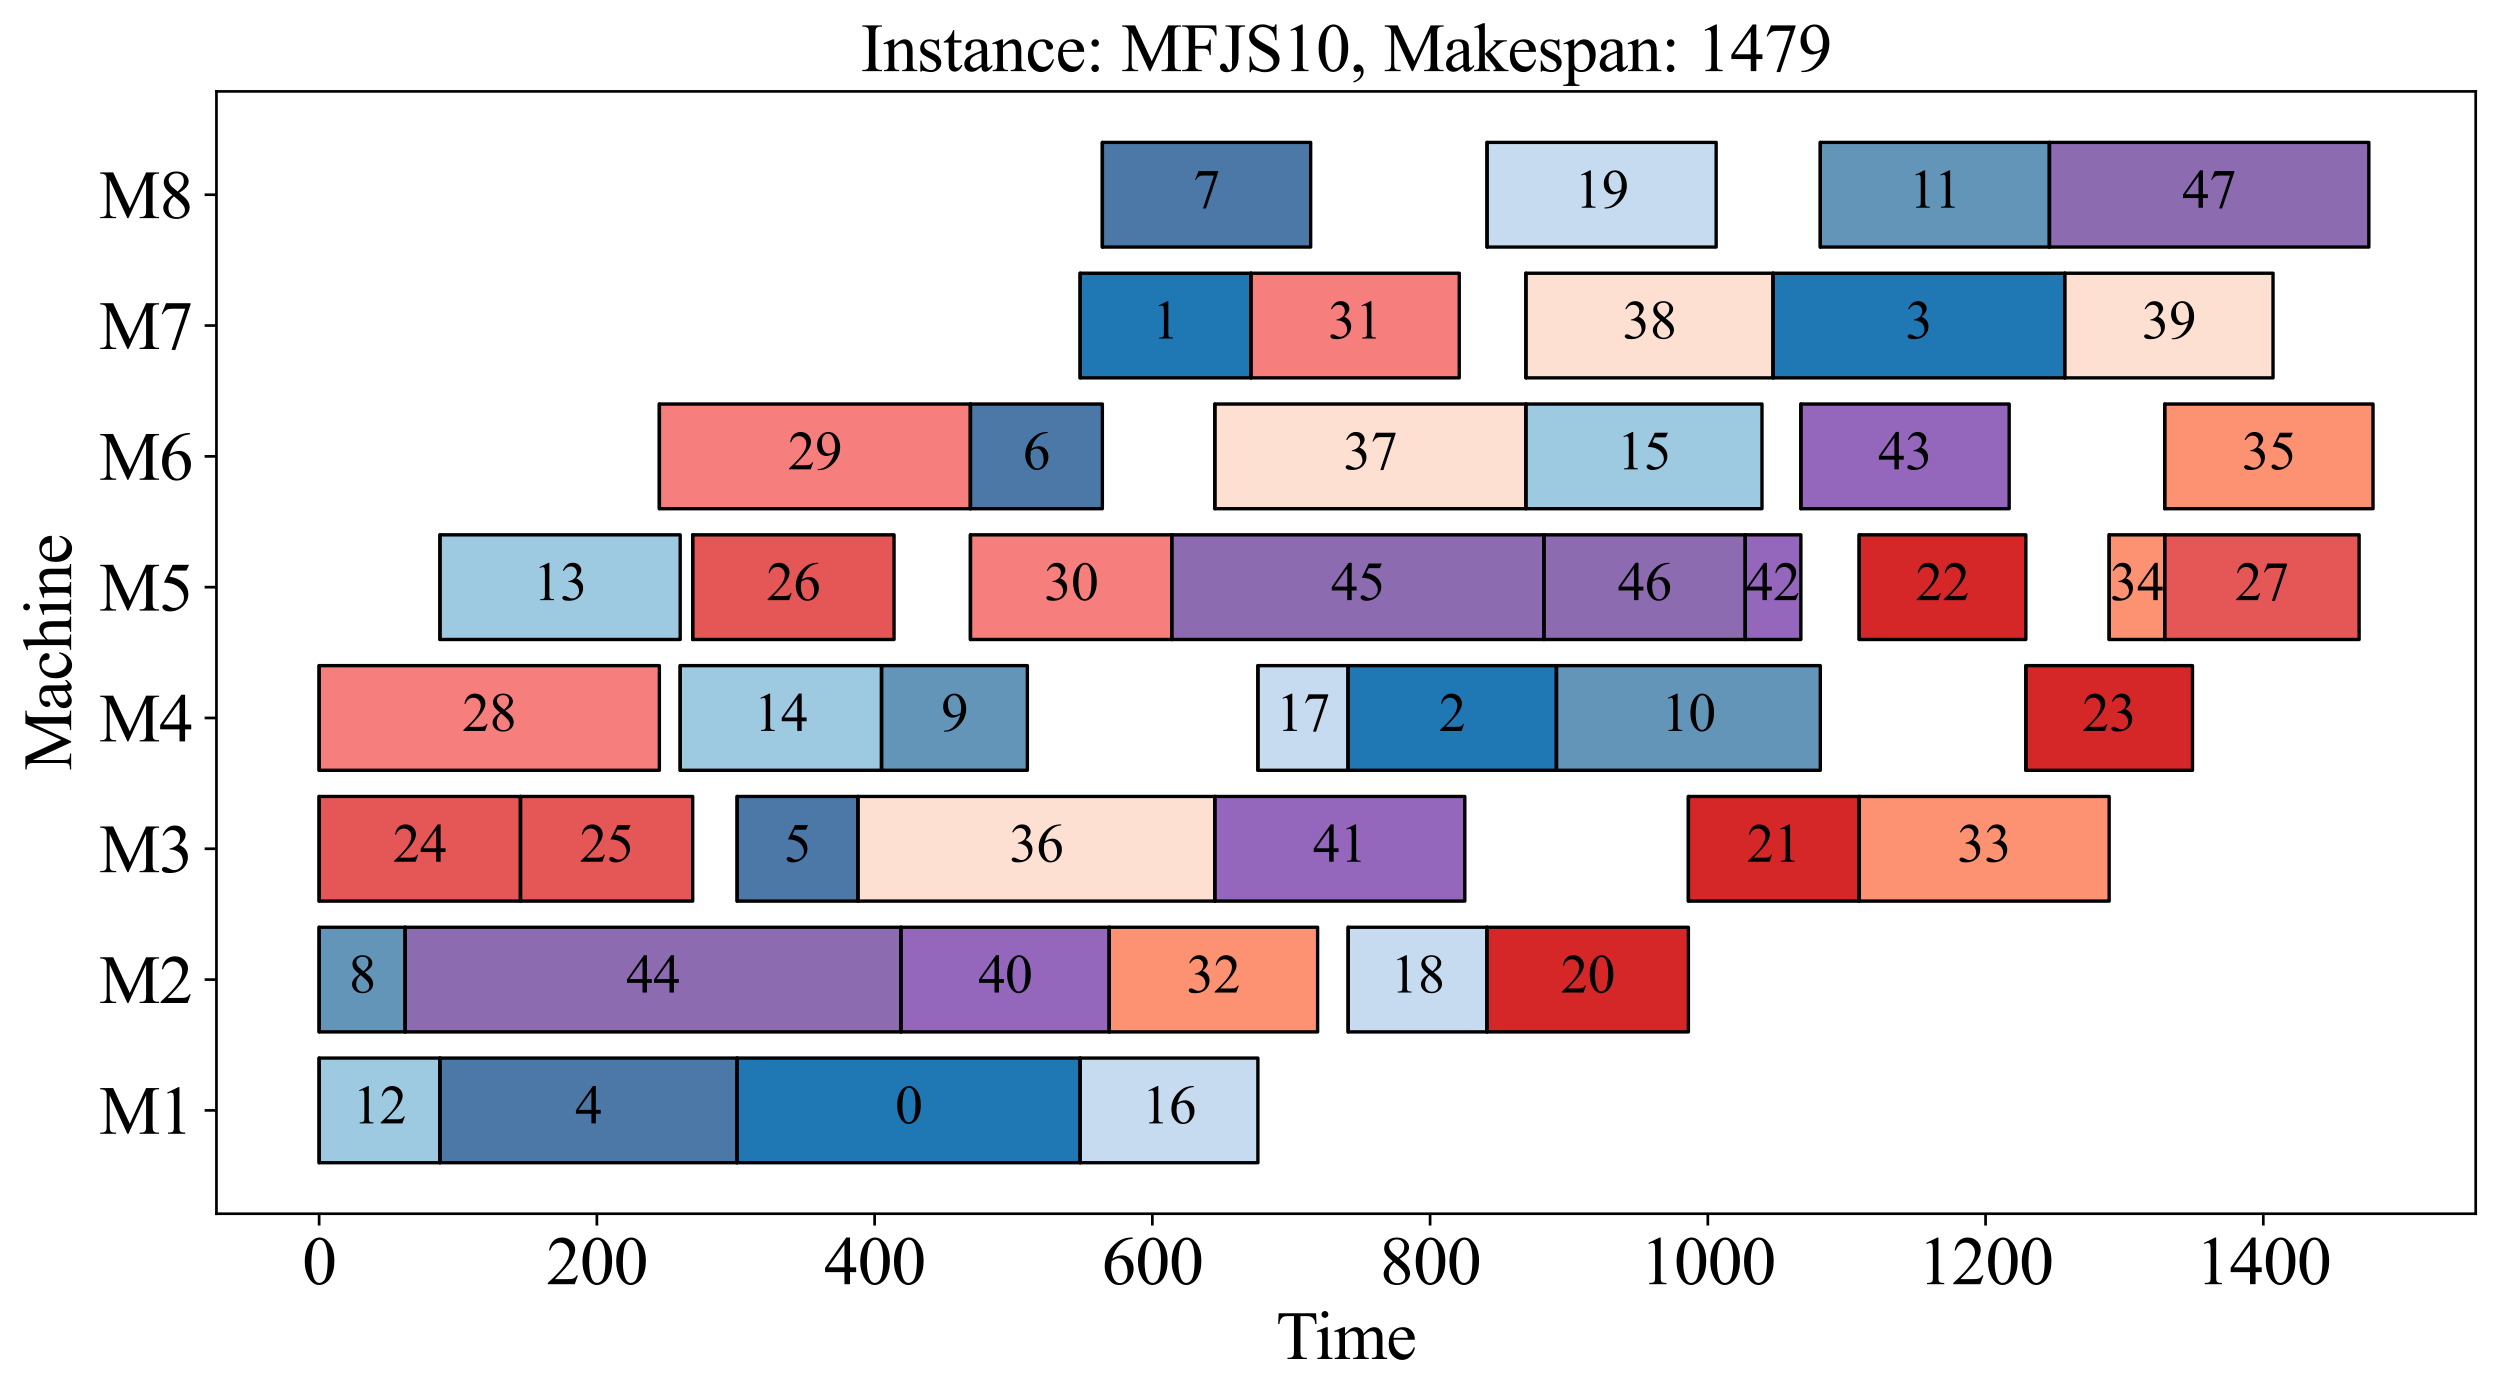 <?xml version="1.0" encoding="utf-8" standalone="no"?>
<!DOCTYPE svg PUBLIC "-//W3C//DTD SVG 1.1//EN"
  "http://www.w3.org/Graphics/SVG/1.1/DTD/svg11.dtd">
<svg xmlns:xlink="http://www.w3.org/1999/xlink" width="740.95pt" height="414.259pt" viewBox="0 0 740.95 414.259" xmlns="http://www.w3.org/2000/svg" version="1.1">
 <defs>
  <style type="text/css">*{stroke-linejoin: round; stroke-linecap: butt}</style>
 </defs>
 <g id="figure_1">
  <g id="patch_1">
   <path d="M 0 414.259 
L 740.95 414.259 
L 740.95 0 
L 0 0 
z
" style="fill: #ffffff"/>
  </g>
  <g id="axes_1">
   <g id="patch_2">
    <path d="M 64.15 359.728 
L 733.75 359.728 
L 733.75 27.087 
L 64.15 27.087 
z
" style="fill: #ffffff"/>
   </g>
   <g id="PolyCollection_1">
    <defs>
     <path id="m85841dfc87" d="M 94.586 -69.651 
L 94.586 -100.667 
L 130.394 -100.667 
L 130.394 -69.651 
z
" style="stroke: #000000"/>
    </defs>
    <g clip-path="url(#p0e22278bc8)">
     <use xlink:href="#m85841dfc87" x="0" y="414.259" style="fill: #9ecae1; stroke: #000000"/>
    </g>
   </g>
   <g id="PolyCollection_2">
    <path d="M 94.586 344.608 
L 94.586 313.592 
L 94.586 313.592 
L 94.586 344.608 
z
" clip-path="url(#p0e22278bc8)" style="fill: url(#h918c3c3221); stroke: #000000"/>
   </g>
   <g id="PolyCollection_3">
    <defs>
     <path id="mcc8f2c19dd" d="M 130.394 -69.651 
L 130.394 -100.667 
L 218.472 -100.667 
L 218.472 -69.651 
z
" style="stroke: #000000"/>
    </defs>
    <g clip-path="url(#p0e22278bc8)">
     <use xlink:href="#mcc8f2c19dd" x="0" y="414.259" style="fill: #4c78a8; stroke: #000000"/>
    </g>
   </g>
   <g id="PolyCollection_4">
    <path d="M 130.394 344.608 
L 130.394 313.592 
L 130.394 313.592 
L 130.394 344.608 
z
" clip-path="url(#p0e22278bc8)" style="fill: url(#h918c3c3221); stroke: #000000"/>
   </g>
   <g id="PolyCollection_5">
    <defs>
     <path id="m0285b0ccde" d="M 218.472 -69.651 
L 218.472 -100.667 
L 320.132 -100.667 
L 320.132 -69.651 
z
" style="stroke: #000000"/>
    </defs>
    <g clip-path="url(#p0e22278bc8)">
     <use xlink:href="#m0285b0ccde" x="0" y="414.259" style="fill: #1f77b4; stroke: #000000"/>
    </g>
   </g>
   <g id="PolyCollection_6">
    <path d="M 218.472 344.608 
L 218.472 313.592 
L 218.472 313.592 
L 218.472 344.608 
z
" clip-path="url(#p0e22278bc8)" style="fill: url(#h918c3c3221); stroke: #000000"/>
   </g>
   <g id="PolyCollection_7">
    <defs>
     <path id="m8f17093429" d="M 320.132 -69.651 
L 320.132 -100.667 
L 372.815 -100.667 
L 372.815 -69.651 
z
" style="stroke: #000000"/>
    </defs>
    <g clip-path="url(#p0e22278bc8)">
     <use xlink:href="#m8f17093429" x="0" y="414.259" style="fill: #c6dbef; stroke: #000000"/>
    </g>
   </g>
   <g id="PolyCollection_8">
    <path d="M 320.132 344.608 
L 320.132 313.592 
L 320.132 313.592 
L 320.132 344.608 
z
" clip-path="url(#p0e22278bc8)" style="fill: url(#h918c3c3221); stroke: #000000"/>
   </g>
   <g id="PolyCollection_9">
    <defs>
     <path id="m3ad929ca90" d="M 94.586 -108.42 
L 94.586 -139.436 
L 120.104 -139.436 
L 120.104 -108.42 
z
" style="stroke: #000000"/>
    </defs>
    <g clip-path="url(#p0e22278bc8)">
     <use xlink:href="#m3ad929ca90" x="0" y="414.259" style="fill: #6395b9; stroke: #000000"/>
    </g>
   </g>
   <g id="PolyCollection_10">
    <path d="M 94.586 305.838 
L 94.586 274.823 
L 94.586 274.823 
L 94.586 305.838 
z
" clip-path="url(#p0e22278bc8)" style="fill: url(#h918c3c3221); stroke: #000000"/>
   </g>
   <g id="PolyCollection_11">
    <defs>
     <path id="ma7adb69116" d="M 120.104 -108.42 
L 120.104 -139.436 
L 267.039 -139.436 
L 267.039 -108.42 
z
" style="stroke: #000000"/>
    </defs>
    <g clip-path="url(#p0e22278bc8)">
     <use xlink:href="#ma7adb69116" x="0" y="414.259" style="fill: #8c6bb1; stroke: #000000"/>
    </g>
   </g>
   <g id="PolyCollection_12">
    <path d="M 120.104 305.838 
L 120.104 274.823 
L 120.104 274.823 
L 120.104 305.838 
z
" clip-path="url(#p0e22278bc8)" style="fill: url(#h918c3c3221); stroke: #000000"/>
   </g>
   <g id="PolyCollection_13">
    <defs>
     <path id="me8e99a9ef8" d="M 267.039 -108.42 
L 267.039 -139.436 
L 328.776 -139.436 
L 328.776 -108.42 
z
" style="stroke: #000000"/>
    </defs>
    <g clip-path="url(#p0e22278bc8)">
     <use xlink:href="#me8e99a9ef8" x="0" y="414.259" style="fill: #9467bd; stroke: #000000"/>
    </g>
   </g>
   <g id="PolyCollection_14">
    <path d="M 267.039 305.838 
L 267.039 274.823 
L 267.039 274.823 
L 267.039 305.838 
z
" clip-path="url(#p0e22278bc8)" style="fill: url(#h918c3c3221); stroke: #000000"/>
   </g>
   <g id="PolyCollection_15">
    <defs>
     <path id="m5747cf6432" d="M 328.776 -108.42 
L 328.776 -139.436 
L 390.513 -139.436 
L 390.513 -108.42 
z
" style="stroke: #000000"/>
    </defs>
    <g clip-path="url(#p0e22278bc8)">
     <use xlink:href="#m5747cf6432" x="0" y="414.259" style="fill: #fc9272; stroke: #000000"/>
    </g>
   </g>
   <g id="PolyCollection_16">
    <path d="M 328.776 305.838 
L 328.776 274.823 
L 328.776 274.823 
L 328.776 305.838 
z
" clip-path="url(#p0e22278bc8)" style="fill: url(#h918c3c3221); stroke: #000000"/>
   </g>
   <g id="PolyCollection_17">
    <defs>
     <path id="mc340e34bf0" d="M 399.567 -108.42 
L 399.567 -139.436 
L 440.725 -139.436 
L 440.725 -108.42 
z
" style="stroke: #000000"/>
    </defs>
    <g clip-path="url(#p0e22278bc8)">
     <use xlink:href="#mc340e34bf0" x="0" y="414.259" style="fill: #c6dbef; stroke: #000000"/>
    </g>
   </g>
   <g id="PolyCollection_18">
    <path d="M 399.567 305.838 
L 399.567 274.823 
L 399.567 274.823 
L 399.567 305.838 
z
" clip-path="url(#p0e22278bc8)" style="fill: url(#h918c3c3221); stroke: #000000"/>
   </g>
   <g id="PolyCollection_19">
    <defs>
     <path id="md249e5137b" d="M 440.725 -108.42 
L 440.725 -139.436 
L 500.405 -139.436 
L 500.405 -108.42 
z
" style="stroke: #000000"/>
    </defs>
    <g clip-path="url(#p0e22278bc8)">
     <use xlink:href="#md249e5137b" x="0" y="414.259" style="fill: #d62728; stroke: #000000"/>
    </g>
   </g>
   <g id="PolyCollection_20">
    <path d="M 440.725 305.838 
L 440.725 274.823 
L 440.725 274.823 
L 440.725 305.838 
z
" clip-path="url(#p0e22278bc8)" style="fill: url(#h918c3c3221); stroke: #000000"/>
   </g>
   <g id="PolyCollection_21">
    <defs>
     <path id="m0e8107e38e" d="M 94.586 -147.19 
L 94.586 -178.205 
L 154.266 -178.205 
L 154.266 -147.19 
z
" style="stroke: #000000"/>
    </defs>
    <g clip-path="url(#p0e22278bc8)">
     <use xlink:href="#m0e8107e38e" x="0" y="414.259" style="fill: #e45756; stroke: #000000"/>
    </g>
   </g>
   <g id="PolyCollection_22">
    <path d="M 94.586 267.069 
L 94.586 236.054 
L 94.586 236.054 
L 94.586 267.069 
z
" clip-path="url(#p0e22278bc8)" style="fill: url(#h918c3c3221); stroke: #000000"/>
   </g>
   <g id="PolyCollection_23">
    <defs>
     <path id="mb3e596d032" d="M 154.266 -147.19 
L 154.266 -178.205 
L 205.301 -178.205 
L 205.301 -147.19 
z
" style="stroke: #000000"/>
    </defs>
    <g clip-path="url(#p0e22278bc8)">
     <use xlink:href="#mb3e596d032" x="0" y="414.259" style="fill: #e45756; stroke: #000000"/>
    </g>
   </g>
   <g id="PolyCollection_24">
    <path d="M 154.266 267.069 
L 154.266 236.054 
L 154.266 236.054 
L 154.266 267.069 
z
" clip-path="url(#p0e22278bc8)" style="fill: url(#h918c3c3221); stroke: #000000"/>
   </g>
   <g id="PolyCollection_25">
    <defs>
     <path id="mf1313e7da5" d="M 218.472 -147.19 
L 218.472 -178.205 
L 254.28 -178.205 
L 254.28 -147.19 
z
" style="stroke: #000000"/>
    </defs>
    <g clip-path="url(#p0e22278bc8)">
     <use xlink:href="#mf1313e7da5" x="0" y="414.259" style="fill: #4c78a8; stroke: #000000"/>
    </g>
   </g>
   <g id="PolyCollection_26">
    <path d="M 218.472 267.069 
L 218.472 236.054 
L 218.472 236.054 
L 218.472 267.069 
z
" clip-path="url(#p0e22278bc8)" style="fill: url(#h918c3c3221); stroke: #000000"/>
   </g>
   <g id="PolyCollection_27">
    <defs>
     <path id="m6756c51747" d="M 254.28 -147.19 
L 254.28 -178.205 
L 360.056 -178.205 
L 360.056 -147.19 
z
" style="stroke: #000000"/>
    </defs>
    <g clip-path="url(#p0e22278bc8)">
     <use xlink:href="#m6756c51747" x="0" y="414.259" style="fill: #fee0d2; stroke: #000000"/>
    </g>
   </g>
   <g id="PolyCollection_28">
    <path d="M 254.28 267.069 
L 254.28 236.054 
L 254.28 236.054 
L 254.28 267.069 
z
" clip-path="url(#p0e22278bc8)" style="fill: url(#h918c3c3221); stroke: #000000"/>
   </g>
   <g id="PolyCollection_29">
    <defs>
     <path id="mc40ce245c2" d="M 360.056 -147.19 
L 360.056 -178.205 
L 434.14 -178.205 
L 434.14 -147.19 
z
" style="stroke: #000000"/>
    </defs>
    <g clip-path="url(#p0e22278bc8)">
     <use xlink:href="#mc40ce245c2" x="0" y="414.259" style="fill: #9467bd; stroke: #000000"/>
    </g>
   </g>
   <g id="PolyCollection_30">
    <path d="M 360.056 267.069 
L 360.056 236.054 
L 360.056 236.054 
L 360.056 267.069 
z
" clip-path="url(#p0e22278bc8)" style="fill: url(#h918c3c3221); stroke: #000000"/>
   </g>
   <g id="PolyCollection_31">
    <defs>
     <path id="m70d5d9d868" d="M 500.405 -147.19 
L 500.405 -178.205 
L 551.029 -178.205 
L 551.029 -147.19 
z
" style="stroke: #000000"/>
    </defs>
    <g clip-path="url(#p0e22278bc8)">
     <use xlink:href="#m70d5d9d868" x="0" y="414.259" style="fill: #d62728; stroke: #000000"/>
    </g>
   </g>
   <g id="PolyCollection_32">
    <path d="M 500.405 267.069 
L 500.405 236.054 
L 500.405 236.054 
L 500.405 267.069 
z
" clip-path="url(#p0e22278bc8)" style="fill: url(#h918c3c3221); stroke: #000000"/>
   </g>
   <g id="PolyCollection_33">
    <defs>
     <path id="mb64cfdc87f" d="M 551.029 -147.19 
L 551.029 -178.205 
L 625.113 -178.205 
L 625.113 -147.19 
z
" style="stroke: #000000"/>
    </defs>
    <g clip-path="url(#p0e22278bc8)">
     <use xlink:href="#mb64cfdc87f" x="0" y="414.259" style="fill: #fc9272; stroke: #000000"/>
    </g>
   </g>
   <g id="PolyCollection_34">
    <path d="M 551.029 267.069 
L 551.029 236.054 
L 551.029 236.054 
L 551.029 267.069 
z
" clip-path="url(#p0e22278bc8)" style="fill: url(#h918c3c3221); stroke: #000000"/>
   </g>
   <g id="PolyCollection_35">
    <defs>
     <path id="m4040a7dfa5" d="M 94.586 -185.959 
L 94.586 -216.974 
L 195.424 -216.974 
L 195.424 -185.959 
z
" style="stroke: #000000"/>
    </defs>
    <g clip-path="url(#p0e22278bc8)">
     <use xlink:href="#m4040a7dfa5" x="0" y="414.259" style="fill: #f67e7d; stroke: #000000"/>
    </g>
   </g>
   <g id="PolyCollection_36">
    <path d="M 94.586 228.3 
L 94.586 197.284 
L 94.586 197.284 
L 94.586 228.3 
z
" clip-path="url(#p0e22278bc8)" style="fill: url(#h918c3c3221); stroke: #000000"/>
   </g>
   <g id="PolyCollection_37">
    <defs>
     <path id="m90cdba2fc7" d="M 201.597 -185.959 
L 201.597 -216.974 
L 261.276 -216.974 
L 261.276 -185.959 
z
" style="stroke: #000000"/>
    </defs>
    <g clip-path="url(#p0e22278bc8)">
     <use xlink:href="#m90cdba2fc7" x="0" y="414.259" style="fill: #9ecae1; stroke: #000000"/>
    </g>
   </g>
   <g id="PolyCollection_38">
    <path d="M 201.597 228.3 
L 201.597 197.284 
L 201.597 197.284 
L 201.597 228.3 
z
" clip-path="url(#p0e22278bc8)" style="fill: url(#h918c3c3221); stroke: #000000"/>
   </g>
   <g id="PolyCollection_39">
    <defs>
     <path id="mc163d71572" d="M 261.276 -185.959 
L 261.276 -216.974 
L 304.492 -216.974 
L 304.492 -185.959 
z
" style="stroke: #000000"/>
    </defs>
    <g clip-path="url(#p0e22278bc8)">
     <use xlink:href="#mc163d71572" x="0" y="414.259" style="fill: #6395b9; stroke: #000000"/>
    </g>
   </g>
   <g id="PolyCollection_40">
    <path d="M 261.276 228.3 
L 261.276 197.284 
L 261.276 197.284 
L 261.276 228.3 
z
" clip-path="url(#p0e22278bc8)" style="fill: url(#h918c3c3221); stroke: #000000"/>
   </g>
   <g id="PolyCollection_41">
    <defs>
     <path id="m6d9eb75cd3" d="M 372.815 -185.959 
L 372.815 -216.974 
L 399.567 -216.974 
L 399.567 -185.959 
z
" style="stroke: #000000"/>
    </defs>
    <g clip-path="url(#p0e22278bc8)">
     <use xlink:href="#m6d9eb75cd3" x="0" y="414.259" style="fill: #c6dbef; stroke: #000000"/>
    </g>
   </g>
   <g id="PolyCollection_42">
    <path d="M 372.815 228.3 
L 372.815 197.284 
L 372.815 197.284 
L 372.815 228.3 
z
" clip-path="url(#p0e22278bc8)" style="fill: url(#h918c3c3221); stroke: #000000"/>
   </g>
   <g id="PolyCollection_43">
    <defs>
     <path id="mf35496627d" d="M 399.567 -185.959 
L 399.567 -216.974 
L 461.304 -216.974 
L 461.304 -185.959 
z
" style="stroke: #000000"/>
    </defs>
    <g clip-path="url(#p0e22278bc8)">
     <use xlink:href="#mf35496627d" x="0" y="414.259" style="fill: #1f77b4; stroke: #000000"/>
    </g>
   </g>
   <g id="PolyCollection_44">
    <path d="M 399.567 228.3 
L 399.567 197.284 
L 399.567 197.284 
L 399.567 228.3 
z
" clip-path="url(#p0e22278bc8)" style="fill: url(#h918c3c3221); stroke: #000000"/>
   </g>
   <g id="PolyCollection_45">
    <defs>
     <path id="m5e0c124660" d="M 461.304 -185.959 
L 461.304 -216.974 
L 539.505 -216.974 
L 539.505 -185.959 
z
" style="stroke: #000000"/>
    </defs>
    <g clip-path="url(#p0e22278bc8)">
     <use xlink:href="#m5e0c124660" x="0" y="414.259" style="fill: #6395b9; stroke: #000000"/>
    </g>
   </g>
   <g id="PolyCollection_46">
    <path d="M 461.304 228.3 
L 461.304 197.284 
L 461.304 197.284 
L 461.304 228.3 
z
" clip-path="url(#p0e22278bc8)" style="fill: url(#h918c3c3221); stroke: #000000"/>
   </g>
   <g id="PolyCollection_47">
    <defs>
     <path id="mb450eb2a37" d="M 600.419 -185.959 
L 600.419 -216.974 
L 649.808 -216.974 
L 649.808 -185.959 
z
" style="stroke: #000000"/>
    </defs>
    <g clip-path="url(#p0e22278bc8)">
     <use xlink:href="#mb450eb2a37" x="0" y="414.259" style="fill: #d62728; stroke: #000000"/>
    </g>
   </g>
   <g id="PolyCollection_48">
    <path d="M 600.419 228.3 
L 600.419 197.284 
L 600.419 197.284 
L 600.419 228.3 
z
" clip-path="url(#p0e22278bc8)" style="fill: url(#h918c3c3221); stroke: #000000"/>
   </g>
   <g id="PolyCollection_49">
    <defs>
     <path id="m460ecbd4b6" d="M 130.394 -224.728 
L 130.394 -255.744 
L 201.597 -255.744 
L 201.597 -224.728 
z
" style="stroke: #000000"/>
    </defs>
    <g clip-path="url(#p0e22278bc8)">
     <use xlink:href="#m460ecbd4b6" x="0" y="414.259" style="fill: #9ecae1; stroke: #000000"/>
    </g>
   </g>
   <g id="PolyCollection_50">
    <path d="M 130.394 189.531 
L 130.394 158.515 
L 130.394 158.515 
L 130.394 189.531 
z
" clip-path="url(#p0e22278bc8)" style="fill: url(#h918c3c3221); stroke: #000000"/>
   </g>
   <g id="PolyCollection_51">
    <defs>
     <path id="md966f3008f" d="M 205.301 -224.728 
L 205.301 -255.744 
L 264.981 -255.744 
L 264.981 -224.728 
z
" style="stroke: #000000"/>
    </defs>
    <g clip-path="url(#p0e22278bc8)">
     <use xlink:href="#md966f3008f" x="0" y="414.259" style="fill: #e45756; stroke: #000000"/>
    </g>
   </g>
   <g id="PolyCollection_52">
    <path d="M 205.301 189.531 
L 205.301 158.515 
L 205.301 158.515 
L 205.301 189.531 
z
" clip-path="url(#p0e22278bc8)" style="fill: url(#h918c3c3221); stroke: #000000"/>
   </g>
   <g id="PolyCollection_53">
    <defs>
     <path id="md98c90f98b" d="M 287.618 -224.728 
L 287.618 -255.744 
L 347.297 -255.744 
L 347.297 -224.728 
z
" style="stroke: #000000"/>
    </defs>
    <g clip-path="url(#p0e22278bc8)">
     <use xlink:href="#md98c90f98b" x="0" y="414.259" style="fill: #f67e7d; stroke: #000000"/>
    </g>
   </g>
   <g id="PolyCollection_54">
    <path d="M 287.618 189.531 
L 287.618 158.515 
L 287.618 158.515 
L 287.618 189.531 
z
" clip-path="url(#p0e22278bc8)" style="fill: url(#h918c3c3221); stroke: #000000"/>
   </g>
   <g id="PolyCollection_55">
    <defs>
     <path id="m2db0519ce3" d="M 347.297 -224.728 
L 347.297 -255.744 
L 457.6 -255.744 
L 457.6 -224.728 
z
" style="stroke: #000000"/>
    </defs>
    <g clip-path="url(#p0e22278bc8)">
     <use xlink:href="#m2db0519ce3" x="0" y="414.259" style="fill: #8c6bb1; stroke: #000000"/>
    </g>
   </g>
   <g id="PolyCollection_56">
    <path d="M 347.297 189.531 
L 347.297 158.515 
L 347.297 158.515 
L 347.297 189.531 
z
" clip-path="url(#p0e22278bc8)" style="fill: url(#h918c3c3221); stroke: #000000"/>
   </g>
   <g id="PolyCollection_57">
    <defs>
     <path id="m56445ad64f" d="M 457.6 -224.728 
L 457.6 -255.744 
L 517.279 -255.744 
L 517.279 -224.728 
z
" style="stroke: #000000"/>
    </defs>
    <g clip-path="url(#p0e22278bc8)">
     <use xlink:href="#m56445ad64f" x="0" y="414.259" style="fill: #8c6bb1; stroke: #000000"/>
    </g>
   </g>
   <g id="PolyCollection_58">
    <path d="M 457.6 189.531 
L 457.6 158.515 
L 457.6 158.515 
L 457.6 189.531 
z
" clip-path="url(#p0e22278bc8)" style="fill: url(#h918c3c3221); stroke: #000000"/>
   </g>
   <g id="PolyCollection_59">
    <defs>
     <path id="mf5d876fed5" d="M 517.279 -224.728 
L 517.279 -255.744 
L 533.743 -255.744 
L 533.743 -224.728 
z
" style="stroke: #000000"/>
    </defs>
    <g clip-path="url(#p0e22278bc8)">
     <use xlink:href="#mf5d876fed5" x="0" y="414.259" style="fill: #9467bd; stroke: #000000"/>
    </g>
   </g>
   <g id="PolyCollection_60">
    <path d="M 517.279 189.531 
L 517.279 158.515 
L 517.279 158.515 
L 517.279 189.531 
z
" clip-path="url(#p0e22278bc8)" style="fill: url(#h918c3c3221); stroke: #000000"/>
   </g>
   <g id="PolyCollection_61">
    <defs>
     <path id="m98775ba4d4" d="M 551.029 -224.728 
L 551.029 -255.744 
L 600.419 -255.744 
L 600.419 -224.728 
z
" style="stroke: #000000"/>
    </defs>
    <g clip-path="url(#p0e22278bc8)">
     <use xlink:href="#m98775ba4d4" x="0" y="414.259" style="fill: #d62728; stroke: #000000"/>
    </g>
   </g>
   <g id="PolyCollection_62">
    <path d="M 551.029 189.531 
L 551.029 158.515 
L 551.029 158.515 
L 551.029 189.531 
z
" clip-path="url(#p0e22278bc8)" style="fill: url(#h918c3c3221); stroke: #000000"/>
   </g>
   <g id="PolyCollection_63">
    <defs>
     <path id="m3ccac00e16" d="M 625.113 -224.728 
L 625.113 -255.744 
L 641.577 -255.744 
L 641.577 -224.728 
z
" style="stroke: #000000"/>
    </defs>
    <g clip-path="url(#p0e22278bc8)">
     <use xlink:href="#m3ccac00e16" x="0" y="414.259" style="fill: #fc9272; stroke: #000000"/>
    </g>
   </g>
   <g id="PolyCollection_64">
    <path d="M 625.113 189.531 
L 625.113 158.515 
L 625.113 158.515 
L 625.113 189.531 
z
" clip-path="url(#p0e22278bc8)" style="fill: url(#h918c3c3221); stroke: #000000"/>
   </g>
   <g id="PolyCollection_65">
    <defs>
     <path id="m2c5522ca24" d="M 641.577 -224.728 
L 641.577 -255.744 
L 699.198 -255.744 
L 699.198 -224.728 
z
" style="stroke: #000000"/>
    </defs>
    <g clip-path="url(#p0e22278bc8)">
     <use xlink:href="#m2c5522ca24" x="0" y="414.259" style="fill: #e45756; stroke: #000000"/>
    </g>
   </g>
   <g id="PolyCollection_66">
    <path d="M 641.577 189.531 
L 641.577 158.515 
L 641.577 158.515 
L 641.577 189.531 
z
" clip-path="url(#p0e22278bc8)" style="fill: url(#h918c3c3221); stroke: #000000"/>
   </g>
   <g id="PolyCollection_67">
    <defs>
     <path id="m1215a006da" d="M 195.424 -263.497 
L 195.424 -294.513 
L 287.618 -294.513 
L 287.618 -263.497 
z
" style="stroke: #000000"/>
    </defs>
    <g clip-path="url(#p0e22278bc8)">
     <use xlink:href="#m1215a006da" x="0" y="414.259" style="fill: #f67e7d; stroke: #000000"/>
    </g>
   </g>
   <g id="PolyCollection_68">
    <path d="M 195.424 150.761 
L 195.424 119.746 
L 195.424 119.746 
L 195.424 150.761 
z
" clip-path="url(#p0e22278bc8)" style="fill: url(#h918c3c3221); stroke: #000000"/>
   </g>
   <g id="PolyCollection_69">
    <defs>
     <path id="m825a5ec36e" d="M 287.618 -263.497 
L 287.618 -294.513 
L 326.718 -294.513 
L 326.718 -263.497 
z
" style="stroke: #000000"/>
    </defs>
    <g clip-path="url(#p0e22278bc8)">
     <use xlink:href="#m825a5ec36e" x="0" y="414.259" style="fill: #4c78a8; stroke: #000000"/>
    </g>
   </g>
   <g id="PolyCollection_70">
    <path d="M 287.618 150.761 
L 287.618 119.746 
L 287.618 119.746 
L 287.618 150.761 
z
" clip-path="url(#p0e22278bc8)" style="fill: url(#h918c3c3221); stroke: #000000"/>
   </g>
   <g id="PolyCollection_71">
    <defs>
     <path id="mbd2985b029" d="M 360.056 -263.497 
L 360.056 -294.513 
L 452.25 -294.513 
L 452.25 -263.497 
z
" style="stroke: #000000"/>
    </defs>
    <g clip-path="url(#p0e22278bc8)">
     <use xlink:href="#mbd2985b029" x="0" y="414.259" style="fill: #fee0d2; stroke: #000000"/>
    </g>
   </g>
   <g id="PolyCollection_72">
    <path d="M 360.056 150.761 
L 360.056 119.746 
L 360.056 119.746 
L 360.056 150.761 
z
" clip-path="url(#p0e22278bc8)" style="fill: url(#h918c3c3221); stroke: #000000"/>
   </g>
   <g id="PolyCollection_73">
    <defs>
     <path id="m42b31fbefc" d="M 452.25 -263.497 
L 452.25 -294.513 
L 522.218 -294.513 
L 522.218 -263.497 
z
" style="stroke: #000000"/>
    </defs>
    <g clip-path="url(#p0e22278bc8)">
     <use xlink:href="#m42b31fbefc" x="0" y="414.259" style="fill: #9ecae1; stroke: #000000"/>
    </g>
   </g>
   <g id="PolyCollection_74">
    <path d="M 452.25 150.761 
L 452.25 119.746 
L 452.25 119.746 
L 452.25 150.761 
z
" clip-path="url(#p0e22278bc8)" style="fill: url(#h918c3c3221); stroke: #000000"/>
   </g>
   <g id="PolyCollection_75">
    <defs>
     <path id="m99f11ef919" d="M 533.743 -263.497 
L 533.743 -294.513 
L 595.48 -294.513 
L 595.48 -263.497 
z
" style="stroke: #000000"/>
    </defs>
    <g clip-path="url(#p0e22278bc8)">
     <use xlink:href="#m99f11ef919" x="0" y="414.259" style="fill: #9467bd; stroke: #000000"/>
    </g>
   </g>
   <g id="PolyCollection_76">
    <path d="M 533.743 150.761 
L 533.743 119.746 
L 533.743 119.746 
L 533.743 150.761 
z
" clip-path="url(#p0e22278bc8)" style="fill: url(#h918c3c3221); stroke: #000000"/>
   </g>
   <g id="PolyCollection_77">
    <defs>
     <path id="m2127d79e7f" d="M 641.577 -263.497 
L 641.577 -294.513 
L 703.314 -294.513 
L 703.314 -263.497 
z
" style="stroke: #000000"/>
    </defs>
    <g clip-path="url(#p0e22278bc8)">
     <use xlink:href="#m2127d79e7f" x="0" y="414.259" style="fill: #fc9272; stroke: #000000"/>
    </g>
   </g>
   <g id="PolyCollection_78">
    <path d="M 641.577 150.761 
L 641.577 119.746 
L 641.577 119.746 
L 641.577 150.761 
z
" clip-path="url(#p0e22278bc8)" style="fill: url(#h918c3c3221); stroke: #000000"/>
   </g>
   <g id="PolyCollection_79">
    <defs>
     <path id="m9b1775897f" d="M 320.132 -302.267 
L 320.132 -333.282 
L 370.757 -333.282 
L 370.757 -302.267 
z
" style="stroke: #000000"/>
    </defs>
    <g clip-path="url(#p0e22278bc8)">
     <use xlink:href="#m9b1775897f" x="0" y="414.259" style="fill: #1f77b4; stroke: #000000"/>
    </g>
   </g>
   <g id="PolyCollection_80">
    <path d="M 320.132 111.992 
L 320.132 80.977 
L 320.132 80.977 
L 320.132 111.992 
z
" clip-path="url(#p0e22278bc8)" style="fill: url(#h918c3c3221); stroke: #000000"/>
   </g>
   <g id="PolyCollection_81">
    <defs>
     <path id="mf47bc817e7" d="M 370.757 -302.267 
L 370.757 -333.282 
L 432.494 -333.282 
L 432.494 -302.267 
z
" style="stroke: #000000"/>
    </defs>
    <g clip-path="url(#p0e22278bc8)">
     <use xlink:href="#mf47bc817e7" x="0" y="414.259" style="fill: #f67e7d; stroke: #000000"/>
    </g>
   </g>
   <g id="PolyCollection_82">
    <path d="M 370.757 111.992 
L 370.757 80.977 
L 370.757 80.977 
L 370.757 111.992 
z
" clip-path="url(#p0e22278bc8)" style="fill: url(#h918c3c3221); stroke: #000000"/>
   </g>
   <g id="PolyCollection_83">
    <defs>
     <path id="mbfe03748bb" d="M 452.25 -302.267 
L 452.25 -333.282 
L 525.511 -333.282 
L 525.511 -302.267 
z
" style="stroke: #000000"/>
    </defs>
    <g clip-path="url(#p0e22278bc8)">
     <use xlink:href="#mbfe03748bb" x="0" y="414.259" style="fill: #fee0d2; stroke: #000000"/>
    </g>
   </g>
   <g id="PolyCollection_84">
    <path d="M 452.25 111.992 
L 452.25 80.977 
L 452.25 80.977 
L 452.25 111.992 
z
" clip-path="url(#p0e22278bc8)" style="fill: url(#h918c3c3221); stroke: #000000"/>
   </g>
   <g id="PolyCollection_85">
    <defs>
     <path id="m35900ace84" d="M 525.511 -302.267 
L 525.511 -333.282 
L 611.943 -333.282 
L 611.943 -302.267 
z
" style="stroke: #000000"/>
    </defs>
    <g clip-path="url(#p0e22278bc8)">
     <use xlink:href="#m35900ace84" x="0" y="414.259" style="fill: #1f77b4; stroke: #000000"/>
    </g>
   </g>
   <g id="PolyCollection_86">
    <path d="M 525.511 111.992 
L 525.511 80.977 
L 525.511 80.977 
L 525.511 111.992 
z
" clip-path="url(#p0e22278bc8)" style="fill: url(#h918c3c3221); stroke: #000000"/>
   </g>
   <g id="PolyCollection_87">
    <defs>
     <path id="m04429b53a6" d="M 611.943 -302.267 
L 611.943 -333.282 
L 673.68 -333.282 
L 673.68 -302.267 
z
" style="stroke: #000000"/>
    </defs>
    <g clip-path="url(#p0e22278bc8)">
     <use xlink:href="#m04429b53a6" x="0" y="414.259" style="fill: #fee0d2; stroke: #000000"/>
    </g>
   </g>
   <g id="PolyCollection_88">
    <path d="M 611.943 111.992 
L 611.943 80.977 
L 611.943 80.977 
L 611.943 111.992 
z
" clip-path="url(#p0e22278bc8)" style="fill: url(#h918c3c3221); stroke: #000000"/>
   </g>
   <g id="PolyCollection_89">
    <defs>
     <path id="mc8724c2097" d="M 326.718 -341.036 
L 326.718 -372.051 
L 388.455 -372.051 
L 388.455 -341.036 
z
" style="stroke: #000000"/>
    </defs>
    <g clip-path="url(#p0e22278bc8)">
     <use xlink:href="#mc8724c2097" x="0" y="414.259" style="fill: #4c78a8; stroke: #000000"/>
    </g>
   </g>
   <g id="PolyCollection_90">
    <path d="M 326.718 73.223 
L 326.718 42.208 
L 326.718 42.208 
L 326.718 73.223 
z
" clip-path="url(#p0e22278bc8)" style="fill: url(#h918c3c3221); stroke: #000000"/>
   </g>
   <g id="PolyCollection_91">
    <defs>
     <path id="m3256f7a14b" d="M 440.725 -341.036 
L 440.725 -372.051 
L 508.636 -372.051 
L 508.636 -341.036 
z
" style="stroke: #000000"/>
    </defs>
    <g clip-path="url(#p0e22278bc8)">
     <use xlink:href="#m3256f7a14b" x="0" y="414.259" style="fill: #c6dbef; stroke: #000000"/>
    </g>
   </g>
   <g id="PolyCollection_92">
    <path d="M 440.725 73.223 
L 440.725 42.208 
L 440.725 42.208 
L 440.725 73.223 
z
" clip-path="url(#p0e22278bc8)" style="fill: url(#h918c3c3221); stroke: #000000"/>
   </g>
   <g id="PolyCollection_93">
    <defs>
     <path id="m130f591855" d="M 539.505 -341.036 
L 539.505 -372.051 
L 607.415 -372.051 
L 607.415 -341.036 
z
" style="stroke: #000000"/>
    </defs>
    <g clip-path="url(#p0e22278bc8)">
     <use xlink:href="#m130f591855" x="0" y="414.259" style="fill: #6395b9; stroke: #000000"/>
    </g>
   </g>
   <g id="PolyCollection_94">
    <path d="M 539.505 73.223 
L 539.505 42.208 
L 539.505 42.208 
L 539.505 73.223 
z
" clip-path="url(#p0e22278bc8)" style="fill: url(#h918c3c3221); stroke: #000000"/>
   </g>
   <g id="PolyCollection_95">
    <defs>
     <path id="m7cc40836d8" d="M 607.415 -341.036 
L 607.415 -372.051 
L 702.079 -372.051 
L 702.079 -341.036 
z
" style="stroke: #000000"/>
    </defs>
    <g clip-path="url(#p0e22278bc8)">
     <use xlink:href="#m7cc40836d8" x="0" y="414.259" style="fill: #8c6bb1; stroke: #000000"/>
    </g>
   </g>
   <g id="PolyCollection_96">
    <path d="M 607.415 73.223 
L 607.415 42.208 
L 607.415 42.208 
L 607.415 73.223 
z
" clip-path="url(#p0e22278bc8)" style="fill: url(#h918c3c3221); stroke: #000000"/>
   </g>
   <g id="matplotlib.axis_1">
    <g id="xtick_1">
     <g id="line2d_1">
      <defs>
       <path id="m952b2a62f2" d="M 0 0 
L 0 3.5 
" style="stroke: #000000; stroke-width: 0.8"/>
      </defs>
      <g>
       <use xlink:href="#m952b2a62f2" x="94.586" y="359.728" style="stroke: #000000; stroke-width: 0.8"/>
      </g>
     </g>
     <g id="text_1">
      <!-- 0 -->
      <g transform="translate(89.586 380.615) scale(0.2 -0.2)">
       <defs>
        <path id="TimesNewRomanPSMT-30" d="M 231 2094 
Q 231 2819 450 3342 
Q 669 3866 1031 4122 
Q 1313 4325 1613 4325 
Q 2100 4325 2488 3828 
Q 2972 3213 2972 2159 
Q 2972 1422 2759 906 
Q 2547 391 2217 158 
Q 1888 -75 1581 -75 
Q 975 -75 572 641 
Q 231 1244 231 2094 
z
M 844 2016 
Q 844 1141 1059 588 
Q 1238 122 1591 122 
Q 1759 122 1940 273 
Q 2122 425 2216 781 
Q 2359 1319 2359 2297 
Q 2359 3022 2209 3506 
Q 2097 3866 1919 4016 
Q 1791 4119 1609 4119 
Q 1397 4119 1231 3928 
Q 1006 3669 925 3112 
Q 844 2556 844 2016 
z
" transform="scale(0.016)"/>
       </defs>
       <use xlink:href="#TimesNewRomanPSMT-30"/>
      </g>
     </g>
    </g>
    <g id="xtick_2">
     <g id="line2d_2">
      <g>
       <use xlink:href="#m952b2a62f2" x="176.902" y="359.728" style="stroke: #000000; stroke-width: 0.8"/>
      </g>
     </g>
     <g id="text_2">
      <!-- 200 -->
      <g transform="translate(161.902 380.615) scale(0.2 -0.2)">
       <defs>
        <path id="TimesNewRomanPSMT-32" d="M 2934 816 
L 2638 0 
L 138 0 
L 138 116 
Q 1241 1122 1691 1759 
Q 2141 2397 2141 2925 
Q 2141 3328 1894 3587 
Q 1647 3847 1303 3847 
Q 991 3847 742 3664 
Q 494 3481 375 3128 
L 259 3128 
Q 338 3706 661 4015 
Q 984 4325 1469 4325 
Q 1984 4325 2329 3994 
Q 2675 3663 2675 3213 
Q 2675 2891 2525 2569 
Q 2294 2063 1775 1497 
Q 997 647 803 472 
L 1909 472 
Q 2247 472 2383 497 
Q 2519 522 2628 598 
Q 2738 675 2819 816 
L 2934 816 
z
" transform="scale(0.016)"/>
       </defs>
       <use xlink:href="#TimesNewRomanPSMT-32"/>
       <use xlink:href="#TimesNewRomanPSMT-30" x="50"/>
       <use xlink:href="#TimesNewRomanPSMT-30" x="100"/>
      </g>
     </g>
    </g>
    <g id="xtick_3">
     <g id="line2d_3">
      <g>
       <use xlink:href="#m952b2a62f2" x="259.218" y="359.728" style="stroke: #000000; stroke-width: 0.8"/>
      </g>
     </g>
     <g id="text_3">
      <!-- 400 -->
      <g transform="translate(244.218 380.615) scale(0.2 -0.2)">
       <defs>
        <path id="TimesNewRomanPSMT-34" d="M 2978 1563 
L 2978 1119 
L 2409 1119 
L 2409 0 
L 1894 0 
L 1894 1119 
L 100 1119 
L 100 1519 
L 2066 4325 
L 2409 4325 
L 2409 1563 
L 2978 1563 
z
M 1894 1563 
L 1894 3666 
L 406 1563 
L 1894 1563 
z
" transform="scale(0.016)"/>
       </defs>
       <use xlink:href="#TimesNewRomanPSMT-34"/>
       <use xlink:href="#TimesNewRomanPSMT-30" x="50"/>
       <use xlink:href="#TimesNewRomanPSMT-30" x="100"/>
      </g>
     </g>
    </g>
    <g id="xtick_4">
     <g id="line2d_4">
      <g>
       <use xlink:href="#m952b2a62f2" x="341.535" y="359.728" style="stroke: #000000; stroke-width: 0.8"/>
      </g>
     </g>
     <g id="text_4">
      <!-- 600 -->
      <g transform="translate(326.535 380.615) scale(0.2 -0.2)">
       <defs>
        <path id="TimesNewRomanPSMT-36" d="M 2869 4325 
L 2869 4209 
Q 2456 4169 2195 4045 
Q 1934 3922 1679 3669 
Q 1425 3416 1258 3105 
Q 1091 2794 978 2366 
Q 1428 2675 1881 2675 
Q 2316 2675 2634 2325 
Q 2953 1975 2953 1425 
Q 2953 894 2631 456 
Q 2244 -75 1606 -75 
Q 1172 -75 869 213 
Q 275 772 275 1663 
Q 275 2231 503 2743 
Q 731 3256 1154 3653 
Q 1578 4050 1965 4187 
Q 2353 4325 2688 4325 
L 2869 4325 
z
M 925 2138 
Q 869 1716 869 1456 
Q 869 1156 980 804 
Q 1091 453 1309 247 
Q 1469 100 1697 100 
Q 1969 100 2183 356 
Q 2397 613 2397 1088 
Q 2397 1622 2184 2012 
Q 1972 2403 1581 2403 
Q 1463 2403 1327 2353 
Q 1191 2303 925 2138 
z
" transform="scale(0.016)"/>
       </defs>
       <use xlink:href="#TimesNewRomanPSMT-36"/>
       <use xlink:href="#TimesNewRomanPSMT-30" x="50"/>
       <use xlink:href="#TimesNewRomanPSMT-30" x="100"/>
      </g>
     </g>
    </g>
    <g id="xtick_5">
     <g id="line2d_5">
      <g>
       <use xlink:href="#m952b2a62f2" x="423.851" y="359.728" style="stroke: #000000; stroke-width: 0.8"/>
      </g>
     </g>
     <g id="text_5">
      <!-- 800 -->
      <g transform="translate(408.851 380.615) scale(0.2 -0.2)">
       <defs>
        <path id="TimesNewRomanPSMT-38" d="M 1228 2134 
Q 725 2547 579 2797 
Q 434 3047 434 3316 
Q 434 3728 753 4026 
Q 1072 4325 1600 4325 
Q 2113 4325 2425 4047 
Q 2738 3769 2738 3413 
Q 2738 3175 2569 2928 
Q 2400 2681 1866 2347 
Q 2416 1922 2594 1678 
Q 2831 1359 2831 1006 
Q 2831 559 2490 242 
Q 2150 -75 1597 -75 
Q 994 -75 656 303 
Q 388 606 388 966 
Q 388 1247 577 1523 
Q 766 1800 1228 2134 
z
M 1719 2469 
Q 2094 2806 2194 3001 
Q 2294 3197 2294 3444 
Q 2294 3772 2109 3958 
Q 1925 4144 1606 4144 
Q 1288 4144 1088 3959 
Q 888 3775 888 3528 
Q 888 3366 970 3203 
Q 1053 3041 1206 2894 
L 1719 2469 
z
M 1375 2016 
Q 1116 1797 991 1539 
Q 866 1281 866 981 
Q 866 578 1086 336 
Q 1306 94 1647 94 
Q 1984 94 2187 284 
Q 2391 475 2391 747 
Q 2391 972 2272 1150 
Q 2050 1481 1375 2016 
z
" transform="scale(0.016)"/>
       </defs>
       <use xlink:href="#TimesNewRomanPSMT-38"/>
       <use xlink:href="#TimesNewRomanPSMT-30" x="50"/>
       <use xlink:href="#TimesNewRomanPSMT-30" x="100"/>
      </g>
     </g>
    </g>
    <g id="xtick_6">
     <g id="line2d_6">
      <g>
       <use xlink:href="#m952b2a62f2" x="506.167" y="359.728" style="stroke: #000000; stroke-width: 0.8"/>
      </g>
     </g>
     <g id="text_6">
      <!-- 1000 -->
      <g transform="translate(486.167 380.615) scale(0.2 -0.2)">
       <defs>
        <path id="TimesNewRomanPSMT-31" d="M 750 3822 
L 1781 4325 
L 1884 4325 
L 1884 747 
Q 1884 391 1914 303 
Q 1944 216 2037 169 
Q 2131 122 2419 116 
L 2419 0 
L 825 0 
L 825 116 
Q 1125 122 1212 167 
Q 1300 213 1334 289 
Q 1369 366 1369 747 
L 1369 3034 
Q 1369 3497 1338 3628 
Q 1316 3728 1258 3775 
Q 1200 3822 1119 3822 
Q 1003 3822 797 3725 
L 750 3822 
z
" transform="scale(0.016)"/>
       </defs>
       <use xlink:href="#TimesNewRomanPSMT-31"/>
       <use xlink:href="#TimesNewRomanPSMT-30" x="50"/>
       <use xlink:href="#TimesNewRomanPSMT-30" x="100"/>
       <use xlink:href="#TimesNewRomanPSMT-30" x="150"/>
      </g>
     </g>
    </g>
    <g id="xtick_7">
     <g id="line2d_7">
      <g>
       <use xlink:href="#m952b2a62f2" x="588.483" y="359.728" style="stroke: #000000; stroke-width: 0.8"/>
      </g>
     </g>
     <g id="text_7">
      <!-- 1200 -->
      <g transform="translate(568.483 380.615) scale(0.2 -0.2)">
       <use xlink:href="#TimesNewRomanPSMT-31"/>
       <use xlink:href="#TimesNewRomanPSMT-32" x="50"/>
       <use xlink:href="#TimesNewRomanPSMT-30" x="100"/>
       <use xlink:href="#TimesNewRomanPSMT-30" x="150"/>
      </g>
     </g>
    </g>
    <g id="xtick_8">
     <g id="line2d_8">
      <g>
       <use xlink:href="#m952b2a62f2" x="670.799" y="359.728" style="stroke: #000000; stroke-width: 0.8"/>
      </g>
     </g>
     <g id="text_8">
      <!-- 1400 -->
      <g transform="translate(650.799 380.615) scale(0.2 -0.2)">
       <use xlink:href="#TimesNewRomanPSMT-31"/>
       <use xlink:href="#TimesNewRomanPSMT-34" x="50"/>
       <use xlink:href="#TimesNewRomanPSMT-30" x="100"/>
       <use xlink:href="#TimesNewRomanPSMT-30" x="150"/>
      </g>
     </g>
    </g>
    <g id="text_9">
     <!-- Time -->
     <g transform="translate(378.197 402.781) scale(0.2 -0.2)">
      <defs>
       <path id="TimesNewRomanPSMT-54" d="M 3703 4238 
L 3750 3244 
L 3631 3244 
Q 3597 3506 3538 3619 
Q 3441 3800 3280 3886 
Q 3119 3972 2856 3972 
L 2259 3972 
L 2259 734 
Q 2259 344 2344 247 
Q 2463 116 2709 116 
L 2856 116 
L 2856 0 
L 1059 0 
L 1059 116 
L 1209 116 
Q 1478 116 1591 278 
Q 1659 378 1659 734 
L 1659 3972 
L 1150 3972 
Q 853 3972 728 3928 
Q 566 3869 450 3700 
Q 334 3531 313 3244 
L 194 3244 
L 244 4238 
L 3703 4238 
z
" transform="scale(0.016)"/>
       <path id="TimesNewRomanPSMT-69" d="M 928 4444 
Q 1059 4444 1151 4351 
Q 1244 4259 1244 4128 
Q 1244 3997 1151 3903 
Q 1059 3809 928 3809 
Q 797 3809 703 3903 
Q 609 3997 609 4128 
Q 609 4259 701 4351 
Q 794 4444 928 4444 
z
M 1188 2947 
L 1188 647 
Q 1188 378 1227 289 
Q 1266 200 1342 156 
Q 1419 113 1622 113 
L 1622 0 
L 231 0 
L 231 113 
Q 441 113 512 153 
Q 584 194 626 287 
Q 669 381 669 647 
L 669 1750 
Q 669 2216 641 2353 
Q 619 2453 572 2492 
Q 525 2531 444 2531 
Q 356 2531 231 2484 
L 188 2597 
L 1050 2947 
L 1188 2947 
z
" transform="scale(0.016)"/>
       <path id="TimesNewRomanPSMT-6d" d="M 1050 2338 
Q 1363 2650 1419 2697 
Q 1559 2816 1721 2881 
Q 1884 2947 2044 2947 
Q 2313 2947 2506 2790 
Q 2700 2634 2766 2338 
Q 3088 2713 3309 2830 
Q 3531 2947 3766 2947 
Q 3994 2947 4170 2830 
Q 4347 2713 4450 2447 
Q 4519 2266 4519 1878 
L 4519 647 
Q 4519 378 4559 278 
Q 4591 209 4675 161 
Q 4759 113 4950 113 
L 4950 0 
L 3538 0 
L 3538 113 
L 3597 113 
Q 3781 113 3884 184 
Q 3956 234 3988 344 
Q 4000 397 4000 647 
L 4000 1878 
Q 4000 2228 3916 2372 
Q 3794 2572 3525 2572 
Q 3359 2572 3192 2489 
Q 3025 2406 2788 2181 
L 2781 2147 
L 2788 2013 
L 2788 647 
Q 2788 353 2820 281 
Q 2853 209 2943 161 
Q 3034 113 3253 113 
L 3253 0 
L 1806 0 
L 1806 113 
Q 2044 113 2133 169 
Q 2222 225 2256 338 
Q 2272 391 2272 647 
L 2272 1878 
Q 2272 2228 2169 2381 
Q 2031 2581 1784 2581 
Q 1616 2581 1450 2491 
Q 1191 2353 1050 2181 
L 1050 647 
Q 1050 366 1089 281 
Q 1128 197 1204 155 
Q 1281 113 1516 113 
L 1516 0 
L 100 0 
L 100 113 
Q 297 113 375 155 
Q 453 197 493 289 
Q 534 381 534 647 
L 534 1741 
Q 534 2213 506 2350 
Q 484 2453 437 2492 
Q 391 2531 309 2531 
Q 222 2531 100 2484 
L 53 2597 
L 916 2947 
L 1050 2947 
L 1050 2338 
z
" transform="scale(0.016)"/>
       <path id="TimesNewRomanPSMT-65" d="M 681 1784 
Q 678 1147 991 784 
Q 1303 422 1725 422 
Q 2006 422 2214 576 
Q 2422 731 2563 1106 
L 2659 1044 
Q 2594 616 2278 264 
Q 1963 -88 1488 -88 
Q 972 -88 605 314 
Q 238 716 238 1394 
Q 238 2128 614 2539 
Q 991 2950 1559 2950 
Q 2041 2950 2350 2633 
Q 2659 2316 2659 1784 
L 681 1784 
z
M 681 1966 
L 2006 1966 
Q 1991 2241 1941 2353 
Q 1863 2528 1708 2628 
Q 1553 2728 1384 2728 
Q 1125 2728 920 2526 
Q 716 2325 681 1966 
z
" transform="scale(0.016)"/>
      </defs>
      <use xlink:href="#TimesNewRomanPSMT-54"/>
      <use xlink:href="#TimesNewRomanPSMT-69" x="57.584"/>
      <use xlink:href="#TimesNewRomanPSMT-6d" x="85.367"/>
      <use xlink:href="#TimesNewRomanPSMT-65" x="163.15"/>
     </g>
    </g>
   </g>
   <g id="matplotlib.axis_2">
    <g id="ytick_1">
     <g id="line2d_9">
      <defs>
       <path id="mc0a5dab4c9" d="M 0 0 
L -3.5 0 
" style="stroke: #000000; stroke-width: 0.8"/>
      </defs>
      <g>
       <use xlink:href="#mc0a5dab4c9" x="64.15" y="329.1" style="stroke: #000000; stroke-width: 0.8"/>
      </g>
     </g>
     <g id="text_10">
      <!-- M1 -->
      <g transform="translate(29.366 336.044) scale(0.2 -0.2)">
       <defs>
        <path id="TimesNewRomanPSMT-4d" d="M 2619 0 
L 981 3566 
L 981 734 
Q 981 344 1066 247 
Q 1181 116 1431 116 
L 1581 116 
L 1581 0 
L 106 0 
L 106 116 
L 256 116 
Q 525 116 638 278 
Q 706 378 706 734 
L 706 3503 
Q 706 3784 644 3909 
Q 600 4000 483 4061 
Q 366 4122 106 4122 
L 106 4238 
L 1306 4238 
L 2844 922 
L 4356 4238 
L 5556 4238 
L 5556 4122 
L 5409 4122 
Q 5138 4122 5025 3959 
Q 4956 3859 4956 3503 
L 4956 734 
Q 4956 344 5044 247 
Q 5159 116 5409 116 
L 5556 116 
L 5556 0 
L 3756 0 
L 3756 116 
L 3906 116 
Q 4178 116 4288 278 
Q 4356 378 4356 734 
L 4356 3566 
L 2722 0 
L 2619 0 
z
" transform="scale(0.016)"/>
       </defs>
       <use xlink:href="#TimesNewRomanPSMT-4d"/>
       <use xlink:href="#TimesNewRomanPSMT-31" x="88.916"/>
      </g>
     </g>
    </g>
    <g id="ytick_2">
     <g id="line2d_10">
      <g>
       <use xlink:href="#mc0a5dab4c9" x="64.15" y="290.331" style="stroke: #000000; stroke-width: 0.8"/>
      </g>
     </g>
     <g id="text_11">
      <!-- M2 -->
      <g transform="translate(29.366 297.274) scale(0.2 -0.2)">
       <use xlink:href="#TimesNewRomanPSMT-4d"/>
       <use xlink:href="#TimesNewRomanPSMT-32" x="88.916"/>
      </g>
     </g>
    </g>
    <g id="ytick_3">
     <g id="line2d_11">
      <g>
       <use xlink:href="#mc0a5dab4c9" x="64.15" y="251.561" style="stroke: #000000; stroke-width: 0.8"/>
      </g>
     </g>
     <g id="text_12">
      <!-- M3 -->
      <g transform="translate(29.366 258.505) scale(0.2 -0.2)">
       <defs>
        <path id="TimesNewRomanPSMT-33" d="M 325 3431 
Q 506 3859 782 4092 
Q 1059 4325 1472 4325 
Q 1981 4325 2253 3994 
Q 2459 3747 2459 3466 
Q 2459 3003 1878 2509 
Q 2269 2356 2469 2072 
Q 2669 1788 2669 1403 
Q 2669 853 2319 450 
Q 1863 -75 997 -75 
Q 569 -75 414 31 
Q 259 138 259 259 
Q 259 350 332 419 
Q 406 488 509 488 
Q 588 488 669 463 
Q 722 447 909 348 
Q 1097 250 1169 231 
Q 1284 197 1416 197 
Q 1734 197 1970 444 
Q 2206 691 2206 1028 
Q 2206 1275 2097 1509 
Q 2016 1684 1919 1775 
Q 1784 1900 1550 2001 
Q 1316 2103 1072 2103 
L 972 2103 
L 972 2197 
Q 1219 2228 1467 2375 
Q 1716 2522 1828 2728 
Q 1941 2934 1941 3181 
Q 1941 3503 1739 3701 
Q 1538 3900 1238 3900 
Q 753 3900 428 3381 
L 325 3431 
z
" transform="scale(0.016)"/>
       </defs>
       <use xlink:href="#TimesNewRomanPSMT-4d"/>
       <use xlink:href="#TimesNewRomanPSMT-33" x="88.916"/>
      </g>
     </g>
    </g>
    <g id="ytick_4">
     <g id="line2d_12">
      <g>
       <use xlink:href="#mc0a5dab4c9" x="64.15" y="212.792" style="stroke: #000000; stroke-width: 0.8"/>
      </g>
     </g>
     <g id="text_13">
      <!-- M4 -->
      <g transform="translate(29.366 219.736) scale(0.2 -0.2)">
       <use xlink:href="#TimesNewRomanPSMT-4d"/>
       <use xlink:href="#TimesNewRomanPSMT-34" x="88.916"/>
      </g>
     </g>
    </g>
    <g id="ytick_5">
     <g id="line2d_13">
      <g>
       <use xlink:href="#mc0a5dab4c9" x="64.15" y="174.023" style="stroke: #000000; stroke-width: 0.8"/>
      </g>
     </g>
     <g id="text_14">
      <!-- M5 -->
      <g transform="translate(29.366 180.967) scale(0.2 -0.2)">
       <defs>
        <path id="TimesNewRomanPSMT-35" d="M 2778 4238 
L 2534 3706 
L 1259 3706 
L 981 3138 
Q 1809 3016 2294 2522 
Q 2709 2097 2709 1522 
Q 2709 1188 2573 903 
Q 2438 619 2231 419 
Q 2025 219 1772 97 
Q 1413 -75 1034 -75 
Q 653 -75 479 54 
Q 306 184 306 341 
Q 306 428 378 495 
Q 450 563 559 563 
Q 641 563 702 538 
Q 763 513 909 409 
Q 1144 247 1384 247 
Q 1750 247 2026 523 
Q 2303 800 2303 1197 
Q 2303 1581 2056 1914 
Q 1809 2247 1375 2428 
Q 1034 2569 447 2591 
L 1259 4238 
L 2778 4238 
z
" transform="scale(0.016)"/>
       </defs>
       <use xlink:href="#TimesNewRomanPSMT-4d"/>
       <use xlink:href="#TimesNewRomanPSMT-35" x="88.916"/>
      </g>
     </g>
    </g>
    <g id="ytick_6">
     <g id="line2d_14">
      <g>
       <use xlink:href="#mc0a5dab4c9" x="64.15" y="135.254" style="stroke: #000000; stroke-width: 0.8"/>
      </g>
     </g>
     <g id="text_15">
      <!-- M6 -->
      <g transform="translate(29.366 142.197) scale(0.2 -0.2)">
       <use xlink:href="#TimesNewRomanPSMT-4d"/>
       <use xlink:href="#TimesNewRomanPSMT-36" x="88.916"/>
      </g>
     </g>
    </g>
    <g id="ytick_7">
     <g id="line2d_15">
      <g>
       <use xlink:href="#mc0a5dab4c9" x="64.15" y="96.484" style="stroke: #000000; stroke-width: 0.8"/>
      </g>
     </g>
     <g id="text_16">
      <!-- M7 -->
      <g transform="translate(29.366 103.428) scale(0.2 -0.2)">
       <defs>
        <path id="TimesNewRomanPSMT-37" d="M 644 4238 
L 2916 4238 
L 2916 4119 
L 1503 -88 
L 1153 -88 
L 2419 3728 
L 1253 3728 
Q 900 3728 750 3644 
Q 488 3500 328 3200 
L 238 3234 
L 644 4238 
z
" transform="scale(0.016)"/>
       </defs>
       <use xlink:href="#TimesNewRomanPSMT-4d"/>
       <use xlink:href="#TimesNewRomanPSMT-37" x="88.916"/>
      </g>
     </g>
    </g>
    <g id="ytick_8">
     <g id="line2d_16">
      <g>
       <use xlink:href="#mc0a5dab4c9" x="64.15" y="57.715" style="stroke: #000000; stroke-width: 0.8"/>
      </g>
     </g>
     <g id="text_17">
      <!-- M8 -->
      <g transform="translate(29.366 64.659) scale(0.2 -0.2)">
       <use xlink:href="#TimesNewRomanPSMT-4d"/>
       <use xlink:href="#TimesNewRomanPSMT-38" x="88.916"/>
      </g>
     </g>
    </g>
    <g id="text_18">
     <!-- Machine -->
     <g transform="translate(21.087 228.395) rotate(-90) scale(0.2 -0.2)">
      <defs>
       <path id="TimesNewRomanPSMT-61" d="M 1822 413 
Q 1381 72 1269 19 
Q 1100 -59 909 -59 
Q 613 -59 420 144 
Q 228 347 228 678 
Q 228 888 322 1041 
Q 450 1253 767 1440 
Q 1084 1628 1822 1897 
L 1822 2009 
Q 1822 2438 1686 2597 
Q 1550 2756 1291 2756 
Q 1094 2756 978 2650 
Q 859 2544 859 2406 
L 866 2225 
Q 866 2081 792 2003 
Q 719 1925 600 1925 
Q 484 1925 411 2006 
Q 338 2088 338 2228 
Q 338 2497 613 2722 
Q 888 2947 1384 2947 
Q 1766 2947 2009 2819 
Q 2194 2722 2281 2516 
Q 2338 2381 2338 1966 
L 2338 994 
Q 2338 584 2353 492 
Q 2369 400 2405 369 
Q 2441 338 2488 338 
Q 2538 338 2575 359 
Q 2641 400 2828 588 
L 2828 413 
Q 2478 -56 2159 -56 
Q 2006 -56 1915 50 
Q 1825 156 1822 413 
z
M 1822 616 
L 1822 1706 
Q 1350 1519 1213 1441 
Q 966 1303 859 1153 
Q 753 1003 753 825 
Q 753 600 887 451 
Q 1022 303 1197 303 
Q 1434 303 1822 616 
z
" transform="scale(0.016)"/>
       <path id="TimesNewRomanPSMT-63" d="M 2631 1088 
Q 2516 522 2178 217 
Q 1841 -88 1431 -88 
Q 944 -88 581 321 
Q 219 731 219 1428 
Q 219 2103 620 2525 
Q 1022 2947 1584 2947 
Q 2006 2947 2278 2723 
Q 2550 2500 2550 2259 
Q 2550 2141 2473 2067 
Q 2397 1994 2259 1994 
Q 2075 1994 1981 2113 
Q 1928 2178 1911 2362 
Q 1894 2547 1784 2644 
Q 1675 2738 1481 2738 
Q 1169 2738 978 2506 
Q 725 2200 725 1697 
Q 725 1184 976 792 
Q 1228 400 1656 400 
Q 1963 400 2206 609 
Q 2378 753 2541 1131 
L 2631 1088 
z
" transform="scale(0.016)"/>
       <path id="TimesNewRomanPSMT-68" d="M 1041 4444 
L 1041 2350 
Q 1388 2731 1591 2839 
Q 1794 2947 1997 2947 
Q 2241 2947 2416 2812 
Q 2591 2678 2675 2391 
Q 2734 2191 2734 1659 
L 2734 647 
Q 2734 375 2778 275 
Q 2809 200 2884 156 
Q 2959 113 3159 113 
L 3159 0 
L 1753 0 
L 1753 113 
L 1819 113 
Q 2019 113 2097 173 
Q 2175 234 2206 353 
Q 2216 403 2216 647 
L 2216 1659 
Q 2216 2128 2167 2275 
Q 2119 2422 2012 2495 
Q 1906 2569 1756 2569 
Q 1603 2569 1437 2487 
Q 1272 2406 1041 2159 
L 1041 647 
Q 1041 353 1073 281 
Q 1106 209 1195 161 
Q 1284 113 1503 113 
L 1503 0 
L 84 0 
L 84 113 
Q 275 113 384 172 
Q 447 203 484 290 
Q 522 378 522 647 
L 522 3238 
Q 522 3728 498 3840 
Q 475 3953 426 3993 
Q 378 4034 297 4034 
Q 231 4034 84 3984 
L 41 4094 
L 897 4444 
L 1041 4444 
z
" transform="scale(0.016)"/>
       <path id="TimesNewRomanPSMT-6e" d="M 1034 2341 
Q 1538 2947 1994 2947 
Q 2228 2947 2397 2830 
Q 2566 2713 2666 2444 
Q 2734 2256 2734 1869 
L 2734 647 
Q 2734 375 2778 278 
Q 2813 200 2889 156 
Q 2966 113 3172 113 
L 3172 0 
L 1756 0 
L 1756 113 
L 1816 113 
Q 2016 113 2095 173 
Q 2175 234 2206 353 
Q 2219 400 2219 647 
L 2219 1819 
Q 2219 2209 2117 2386 
Q 2016 2563 1775 2563 
Q 1403 2563 1034 2156 
L 1034 647 
Q 1034 356 1069 288 
Q 1113 197 1189 155 
Q 1266 113 1500 113 
L 1500 0 
L 84 0 
L 84 113 
L 147 113 
Q 366 113 442 223 
Q 519 334 519 647 
L 519 1709 
Q 519 2225 495 2337 
Q 472 2450 423 2490 
Q 375 2531 294 2531 
Q 206 2531 84 2484 
L 38 2597 
L 900 2947 
L 1034 2947 
L 1034 2341 
z
" transform="scale(0.016)"/>
      </defs>
      <use xlink:href="#TimesNewRomanPSMT-4d"/>
      <use xlink:href="#TimesNewRomanPSMT-61" x="88.916"/>
      <use xlink:href="#TimesNewRomanPSMT-63" x="133.301"/>
      <use xlink:href="#TimesNewRomanPSMT-68" x="177.686"/>
      <use xlink:href="#TimesNewRomanPSMT-69" x="227.686"/>
      <use xlink:href="#TimesNewRomanPSMT-6e" x="255.469"/>
      <use xlink:href="#TimesNewRomanPSMT-65" x="305.469"/>
     </g>
    </g>
   </g>
   <g id="patch_3">
    <path d="M 64.15 359.728 
L 64.15 27.087 
" style="fill: none; stroke: #000000; stroke-width: 0.8; stroke-linejoin: miter; stroke-linecap: square"/>
   </g>
   <g id="patch_4">
    <path d="M 733.75 359.728 
L 733.75 27.087 
" style="fill: none; stroke: #000000; stroke-width: 0.8; stroke-linejoin: miter; stroke-linecap: square"/>
   </g>
   <g id="patch_5">
    <path d="M 64.15 359.728 
L 733.75 359.728 
" style="fill: none; stroke: #000000; stroke-width: 0.8; stroke-linejoin: miter; stroke-linecap: square"/>
   </g>
   <g id="patch_6">
    <path d="M 64.15 27.087 
L 733.75 27.087 
" style="fill: none; stroke: #000000; stroke-width: 0.8; stroke-linejoin: miter; stroke-linecap: square"/>
   </g>
   <g id="text_19">
    <!-- 12 -->
    <g transform="translate(104.49 332.944) scale(0.16 -0.16)">
     <use xlink:href="#TimesNewRomanPSMT-31"/>
     <use xlink:href="#TimesNewRomanPSMT-32" x="50"/>
    </g>
   </g>
   <g id="text_20">
    <!-- 4 -->
    <g transform="translate(170.433 332.944) scale(0.16 -0.16)">
     <use xlink:href="#TimesNewRomanPSMT-34"/>
    </g>
   </g>
   <g id="text_21">
    <!-- 0 -->
    <g transform="translate(265.302 332.944) scale(0.16 -0.16)">
     <use xlink:href="#TimesNewRomanPSMT-30"/>
    </g>
   </g>
   <g id="text_22">
    <!-- 16 -->
    <g transform="translate(338.474 332.944) scale(0.16 -0.16)">
     <use xlink:href="#TimesNewRomanPSMT-31"/>
     <use xlink:href="#TimesNewRomanPSMT-36" x="50"/>
    </g>
   </g>
   <g id="text_23">
    <!-- 8 -->
    <g transform="translate(103.345 294.174) scale(0.16 -0.16)">
     <use xlink:href="#TimesNewRomanPSMT-38"/>
    </g>
   </g>
   <g id="text_24">
    <!-- 44 -->
    <g transform="translate(185.571 294.174) scale(0.16 -0.16)">
     <use xlink:href="#TimesNewRomanPSMT-34"/>
     <use xlink:href="#TimesNewRomanPSMT-34" x="50"/>
    </g>
   </g>
   <g id="text_25">
    <!-- 40 -->
    <g transform="translate(289.907 294.174) scale(0.16 -0.16)">
     <use xlink:href="#TimesNewRomanPSMT-34"/>
     <use xlink:href="#TimesNewRomanPSMT-30" x="50"/>
    </g>
   </g>
   <g id="text_26">
    <!-- 32 -->
    <g transform="translate(351.644 294.174) scale(0.16 -0.16)">
     <use xlink:href="#TimesNewRomanPSMT-33"/>
     <use xlink:href="#TimesNewRomanPSMT-32" x="50"/>
    </g>
   </g>
   <g id="text_27">
    <!-- 18 -->
    <g transform="translate(412.146 294.174) scale(0.16 -0.16)">
     <use xlink:href="#TimesNewRomanPSMT-31"/>
     <use xlink:href="#TimesNewRomanPSMT-38" x="50"/>
    </g>
   </g>
   <g id="text_28">
    <!-- 20 -->
    <g transform="translate(462.565 294.174) scale(0.16 -0.16)">
     <use xlink:href="#TimesNewRomanPSMT-32"/>
     <use xlink:href="#TimesNewRomanPSMT-30" x="50"/>
    </g>
   </g>
   <g id="text_29">
    <!-- 24 -->
    <g transform="translate(116.426 255.405) scale(0.16 -0.16)">
     <use xlink:href="#TimesNewRomanPSMT-32"/>
     <use xlink:href="#TimesNewRomanPSMT-34" x="50"/>
    </g>
   </g>
   <g id="text_30">
    <!-- 25 -->
    <g transform="translate(171.783 255.405) scale(0.16 -0.16)">
     <use xlink:href="#TimesNewRomanPSMT-32"/>
     <use xlink:href="#TimesNewRomanPSMT-35" x="50"/>
    </g>
   </g>
   <g id="text_31">
    <!-- 5 -->
    <g transform="translate(232.376 255.405) scale(0.16 -0.16)">
     <use xlink:href="#TimesNewRomanPSMT-35"/>
    </g>
   </g>
   <g id="text_32">
    <!-- 36 -->
    <g transform="translate(299.168 255.405) scale(0.16 -0.16)">
     <use xlink:href="#TimesNewRomanPSMT-33"/>
     <use xlink:href="#TimesNewRomanPSMT-36" x="50"/>
    </g>
   </g>
   <g id="text_33">
    <!-- 41 -->
    <g transform="translate(389.098 255.405) scale(0.16 -0.16)">
     <use xlink:href="#TimesNewRomanPSMT-34"/>
     <use xlink:href="#TimesNewRomanPSMT-31" x="50"/>
    </g>
   </g>
   <g id="text_34">
    <!-- 21 -->
    <g transform="translate(517.717 255.405) scale(0.16 -0.16)">
     <use xlink:href="#TimesNewRomanPSMT-32"/>
     <use xlink:href="#TimesNewRomanPSMT-31" x="50"/>
    </g>
   </g>
   <g id="text_35">
    <!-- 33 -->
    <g transform="translate(580.071 255.405) scale(0.16 -0.16)">
     <use xlink:href="#TimesNewRomanPSMT-33"/>
     <use xlink:href="#TimesNewRomanPSMT-33" x="50"/>
    </g>
   </g>
   <g id="text_36">
    <!-- 28 -->
    <g transform="translate(137.005 216.636) scale(0.16 -0.16)">
     <use xlink:href="#TimesNewRomanPSMT-32"/>
     <use xlink:href="#TimesNewRomanPSMT-38" x="50"/>
    </g>
   </g>
   <g id="text_37">
    <!-- 14 -->
    <g transform="translate(223.437 216.636) scale(0.16 -0.16)">
     <use xlink:href="#TimesNewRomanPSMT-31"/>
     <use xlink:href="#TimesNewRomanPSMT-34" x="50"/>
    </g>
   </g>
   <g id="text_38">
    <!-- 9 -->
    <g transform="translate(278.884 216.636) scale(0.16 -0.16)">
     <defs>
      <path id="TimesNewRomanPSMT-39" d="M 338 -88 
L 338 28 
Q 744 34 1094 217 
Q 1444 400 1770 856 
Q 2097 1313 2225 1859 
Q 1734 1544 1338 1544 
Q 891 1544 572 1889 
Q 253 2234 253 2806 
Q 253 3363 572 3797 
Q 956 4325 1575 4325 
Q 2097 4325 2469 3894 
Q 2925 3359 2925 2575 
Q 2925 1869 2578 1258 
Q 2231 647 1613 244 
Q 1109 -88 516 -88 
L 338 -88 
z
M 2275 2091 
Q 2331 2497 2331 2741 
Q 2331 3044 2228 3395 
Q 2125 3747 1936 3934 
Q 1747 4122 1506 4122 
Q 1228 4122 1018 3872 
Q 809 3622 809 3128 
Q 809 2469 1088 2097 
Q 1291 1828 1588 1828 
Q 1731 1828 1928 1897 
Q 2125 1966 2275 2091 
z
" transform="scale(0.016)"/>
     </defs>
     <use xlink:href="#TimesNewRomanPSMT-39"/>
    </g>
   </g>
   <g id="text_39">
    <!-- 17 -->
    <g transform="translate(378.191 216.636) scale(0.16 -0.16)">
     <use xlink:href="#TimesNewRomanPSMT-31"/>
     <use xlink:href="#TimesNewRomanPSMT-37" x="50"/>
    </g>
   </g>
   <g id="text_40">
    <!-- 2 -->
    <g transform="translate(426.436 216.636) scale(0.16 -0.16)">
     <use xlink:href="#TimesNewRomanPSMT-32"/>
    </g>
   </g>
   <g id="text_41">
    <!-- 10 -->
    <g transform="translate(492.405 216.636) scale(0.16 -0.16)">
     <use xlink:href="#TimesNewRomanPSMT-31"/>
     <use xlink:href="#TimesNewRomanPSMT-30" x="50"/>
    </g>
   </g>
   <g id="text_42">
    <!-- 23 -->
    <g transform="translate(617.113 216.636) scale(0.16 -0.16)">
     <use xlink:href="#TimesNewRomanPSMT-32"/>
     <use xlink:href="#TimesNewRomanPSMT-33" x="50"/>
    </g>
   </g>
   <g id="text_43">
    <!-- 13 -->
    <g transform="translate(157.996 177.867) scale(0.16 -0.16)">
     <use xlink:href="#TimesNewRomanPSMT-31"/>
     <use xlink:href="#TimesNewRomanPSMT-33" x="50"/>
    </g>
   </g>
   <g id="text_44">
    <!-- 26 -->
    <g transform="translate(227.141 177.867) scale(0.16 -0.16)">
     <use xlink:href="#TimesNewRomanPSMT-32"/>
     <use xlink:href="#TimesNewRomanPSMT-36" x="50"/>
    </g>
   </g>
   <g id="text_45">
    <!-- 30 -->
    <g transform="translate(309.457 177.867) scale(0.16 -0.16)">
     <use xlink:href="#TimesNewRomanPSMT-33"/>
     <use xlink:href="#TimesNewRomanPSMT-30" x="50"/>
    </g>
   </g>
   <g id="text_46">
    <!-- 45 -->
    <g transform="translate(394.448 177.867) scale(0.16 -0.16)">
     <use xlink:href="#TimesNewRomanPSMT-34"/>
     <use xlink:href="#TimesNewRomanPSMT-35" x="50"/>
    </g>
   </g>
   <g id="text_47">
    <!-- 46 -->
    <g transform="translate(479.44 177.867) scale(0.16 -0.16)">
     <use xlink:href="#TimesNewRomanPSMT-34"/>
     <use xlink:href="#TimesNewRomanPSMT-36" x="50"/>
    </g>
   </g>
   <g id="text_48">
    <!-- 42 -->
    <g transform="translate(517.511 177.867) scale(0.16 -0.16)">
     <use xlink:href="#TimesNewRomanPSMT-34"/>
     <use xlink:href="#TimesNewRomanPSMT-32" x="50"/>
    </g>
   </g>
   <g id="text_49">
    <!-- 22 -->
    <g transform="translate(567.724 177.867) scale(0.16 -0.16)">
     <use xlink:href="#TimesNewRomanPSMT-32"/>
     <use xlink:href="#TimesNewRomanPSMT-32" x="50"/>
    </g>
   </g>
   <g id="text_50">
    <!-- 34 -->
    <g transform="translate(625.345 177.867) scale(0.16 -0.16)">
     <use xlink:href="#TimesNewRomanPSMT-33"/>
     <use xlink:href="#TimesNewRomanPSMT-34" x="50"/>
    </g>
   </g>
   <g id="text_51">
    <!-- 27 -->
    <g transform="translate(662.387 177.867) scale(0.16 -0.16)">
     <use xlink:href="#TimesNewRomanPSMT-32"/>
     <use xlink:href="#TimesNewRomanPSMT-37" x="50"/>
    </g>
   </g>
   <g id="text_52">
    <!-- 29 -->
    <g transform="translate(233.521 139.097) scale(0.16 -0.16)">
     <use xlink:href="#TimesNewRomanPSMT-32"/>
     <use xlink:href="#TimesNewRomanPSMT-39" x="50"/>
    </g>
   </g>
   <g id="text_53">
    <!-- 6 -->
    <g transform="translate(303.168 139.097) scale(0.16 -0.16)">
     <use xlink:href="#TimesNewRomanPSMT-36"/>
    </g>
   </g>
   <g id="text_54">
    <!-- 37 -->
    <g transform="translate(398.153 139.097) scale(0.16 -0.16)">
     <use xlink:href="#TimesNewRomanPSMT-33"/>
     <use xlink:href="#TimesNewRomanPSMT-37" x="50"/>
    </g>
   </g>
   <g id="text_55">
    <!-- 15 -->
    <g transform="translate(479.234 139.097) scale(0.16 -0.16)">
     <use xlink:href="#TimesNewRomanPSMT-31"/>
     <use xlink:href="#TimesNewRomanPSMT-35" x="50"/>
    </g>
   </g>
   <g id="text_56">
    <!-- 43 -->
    <g transform="translate(556.611 139.097) scale(0.16 -0.16)">
     <use xlink:href="#TimesNewRomanPSMT-34"/>
     <use xlink:href="#TimesNewRomanPSMT-33" x="50"/>
    </g>
   </g>
   <g id="text_57">
    <!-- 35 -->
    <g transform="translate(664.445 139.097) scale(0.16 -0.16)">
     <use xlink:href="#TimesNewRomanPSMT-33"/>
     <use xlink:href="#TimesNewRomanPSMT-35" x="50"/>
    </g>
   </g>
   <g id="text_58">
    <!-- 1 -->
    <g transform="translate(341.445 100.328) scale(0.16 -0.16)">
     <use xlink:href="#TimesNewRomanPSMT-31"/>
    </g>
   </g>
   <g id="text_59">
    <!-- 31 -->
    <g transform="translate(393.625 100.328) scale(0.16 -0.16)">
     <use xlink:href="#TimesNewRomanPSMT-33"/>
     <use xlink:href="#TimesNewRomanPSMT-31" x="50"/>
    </g>
   </g>
   <g id="text_60">
    <!-- 38 -->
    <g transform="translate(480.88 100.328) scale(0.16 -0.16)">
     <use xlink:href="#TimesNewRomanPSMT-33"/>
     <use xlink:href="#TimesNewRomanPSMT-38" x="50"/>
    </g>
   </g>
   <g id="text_61">
    <!-- 3 -->
    <g transform="translate(564.727 100.328) scale(0.16 -0.16)">
     <use xlink:href="#TimesNewRomanPSMT-33"/>
    </g>
   </g>
   <g id="text_62">
    <!-- 39 -->
    <g transform="translate(634.811 100.328) scale(0.16 -0.16)">
     <use xlink:href="#TimesNewRomanPSMT-33"/>
     <use xlink:href="#TimesNewRomanPSMT-39" x="50"/>
    </g>
   </g>
   <g id="text_63">
    <!-- 7 -->
    <g transform="translate(353.586 61.559) scale(0.16 -0.16)">
     <use xlink:href="#TimesNewRomanPSMT-37"/>
    </g>
   </g>
   <g id="text_64">
    <!-- 19 -->
    <g transform="translate(466.681 61.559) scale(0.16 -0.16)">
     <use xlink:href="#TimesNewRomanPSMT-31"/>
     <use xlink:href="#TimesNewRomanPSMT-39" x="50"/>
    </g>
   </g>
   <g id="text_65">
    <!-- 11 -->
    <g transform="translate(565.76 61.559) scale(0.16 -0.16)">
     <use xlink:href="#TimesNewRomanPSMT-31"/>
     <use xlink:href="#TimesNewRomanPSMT-31" x="46.25"/>
    </g>
   </g>
   <g id="text_66">
    <!-- 47 -->
    <g transform="translate(646.747 61.559) scale(0.16 -0.16)">
     <use xlink:href="#TimesNewRomanPSMT-34"/>
     <use xlink:href="#TimesNewRomanPSMT-37" x="50"/>
    </g>
   </g>
   <g id="text_67">
    <!-- Instance: MFJS10, Makespan: 1479 -->
    <g transform="translate(255.069 21.087) scale(0.2 -0.2)">
     <defs>
      <path id="TimesNewRomanPSMT-49" d="M 1975 116 
L 1975 0 
L 159 0 
L 159 116 
L 309 116 
Q 572 116 691 269 
Q 766 369 766 750 
L 766 3488 
Q 766 3809 725 3913 
Q 694 3991 597 4047 
Q 459 4122 309 4122 
L 159 4122 
L 159 4238 
L 1975 4238 
L 1975 4122 
L 1822 4122 
Q 1563 4122 1444 3969 
Q 1366 3869 1366 3488 
L 1366 750 
Q 1366 428 1406 325 
Q 1438 247 1538 191 
Q 1672 116 1822 116 
L 1975 116 
z
" transform="scale(0.016)"/>
      <path id="TimesNewRomanPSMT-73" d="M 2050 2947 
L 2050 1972 
L 1947 1972 
Q 1828 2431 1642 2597 
Q 1456 2763 1169 2763 
Q 950 2763 815 2647 
Q 681 2531 681 2391 
Q 681 2216 781 2091 
Q 878 1963 1175 1819 
L 1631 1597 
Q 2266 1288 2266 781 
Q 2266 391 1970 151 
Q 1675 -88 1309 -88 
Q 1047 -88 709 6 
Q 606 38 541 38 
Q 469 38 428 -44 
L 325 -44 
L 325 978 
L 428 978 
Q 516 541 762 319 
Q 1009 97 1316 97 
Q 1531 97 1667 223 
Q 1803 350 1803 528 
Q 1803 744 1651 891 
Q 1500 1038 1047 1263 
Q 594 1488 453 1669 
Q 313 1847 313 2119 
Q 313 2472 555 2709 
Q 797 2947 1181 2947 
Q 1350 2947 1591 2875 
Q 1750 2828 1803 2828 
Q 1853 2828 1881 2850 
Q 1909 2872 1947 2947 
L 2050 2947 
z
" transform="scale(0.016)"/>
      <path id="TimesNewRomanPSMT-74" d="M 1031 3803 
L 1031 2863 
L 1700 2863 
L 1700 2644 
L 1031 2644 
L 1031 788 
Q 1031 509 1111 412 
Q 1191 316 1316 316 
Q 1419 316 1516 380 
Q 1613 444 1666 569 
L 1788 569 
Q 1678 263 1478 108 
Q 1278 -47 1066 -47 
Q 922 -47 784 33 
Q 647 113 581 261 
Q 516 409 516 719 
L 516 2644 
L 63 2644 
L 63 2747 
Q 234 2816 414 2980 
Q 594 3144 734 3369 
Q 806 3488 934 3803 
L 1031 3803 
z
" transform="scale(0.016)"/>
      <path id="TimesNewRomanPSMT-3a" d="M 903 2950 
Q 1047 2950 1148 2848 
Q 1250 2747 1250 2603 
Q 1250 2459 1148 2357 
Q 1047 2256 903 2256 
Q 759 2256 657 2357 
Q 556 2459 556 2603 
Q 556 2747 657 2848 
Q 759 2950 903 2950 
z
M 897 609 
Q 1044 609 1145 506 
Q 1247 403 1247 259 
Q 1247 116 1144 14 
Q 1041 -88 897 -88 
Q 753 -88 651 14 
Q 550 116 550 259 
Q 550 403 651 506 
Q 753 609 897 609 
z
" transform="scale(0.016)"/>
      <path id="TimesNewRomanPSMT-20" transform="scale(0.016)"/>
      <path id="TimesNewRomanPSMT-46" d="M 1309 4006 
L 1309 2341 
L 2081 2341 
Q 2347 2341 2470 2458 
Q 2594 2575 2634 2922 
L 2750 2922 
L 2750 1488 
L 2634 1488 
Q 2631 1734 2570 1850 
Q 2509 1966 2401 2023 
Q 2294 2081 2081 2081 
L 1309 2081 
L 1309 750 
Q 1309 428 1350 325 
Q 1381 247 1481 191 
Q 1619 116 1769 116 
L 1922 116 
L 1922 0 
L 103 0 
L 103 116 
L 253 116 
Q 516 116 634 269 
Q 709 369 709 750 
L 709 3488 
Q 709 3809 669 3913 
Q 638 3991 541 4047 
Q 406 4122 253 4122 
L 103 4122 
L 103 4238 
L 3256 4238 
L 3297 3306 
L 3188 3306 
Q 3106 3603 2998 3742 
Q 2891 3881 2733 3943 
Q 2575 4006 2244 4006 
L 1309 4006 
z
" transform="scale(0.016)"/>
      <path id="TimesNewRomanPSMT-4a" d="M 638 4122 
L 638 4238 
L 2453 4238 
L 2453 4122 
L 2300 4122 
Q 2041 4122 1922 3969 
Q 1847 3869 1847 3488 
L 1847 1416 
Q 1847 938 1742 641 
Q 1638 344 1381 123 
Q 1125 -97 763 -97 
Q 469 -97 300 48 
Q 131 194 131 381 
Q 131 534 209 613 
Q 313 709 450 709 
Q 550 709 629 643 
Q 709 578 831 294 
Q 903 125 1016 125 
Q 1100 125 1173 228 
Q 1247 331 1247 594 
L 1247 3488 
Q 1247 3809 1206 3913 
Q 1175 3991 1075 4047 
Q 941 4122 791 4122 
L 638 4122 
z
" transform="scale(0.016)"/>
      <path id="TimesNewRomanPSMT-53" d="M 2934 4334 
L 2934 2869 
L 2819 2869 
Q 2763 3291 2617 3541 
Q 2472 3791 2203 3937 
Q 1934 4084 1647 4084 
Q 1322 4084 1109 3886 
Q 897 3688 897 3434 
Q 897 3241 1031 3081 
Q 1225 2847 1953 2456 
Q 2547 2138 2764 1967 
Q 2981 1797 3098 1565 
Q 3216 1334 3216 1081 
Q 3216 600 2842 251 
Q 2469 -97 1881 -97 
Q 1697 -97 1534 -69 
Q 1438 -53 1133 45 
Q 828 144 747 144 
Q 669 144 623 97 
Q 578 50 556 -97 
L 441 -97 
L 441 1356 
L 556 1356 
Q 638 900 775 673 
Q 913 447 1195 297 
Q 1478 147 1816 147 
Q 2206 147 2432 353 
Q 2659 559 2659 841 
Q 2659 997 2573 1156 
Q 2488 1316 2306 1453 
Q 2184 1547 1640 1851 
Q 1097 2156 867 2337 
Q 638 2519 519 2737 
Q 400 2956 400 3219 
Q 400 3675 750 4004 
Q 1100 4334 1641 4334 
Q 1978 4334 2356 4169 
Q 2531 4091 2603 4091 
Q 2684 4091 2736 4139 
Q 2788 4188 2819 4334 
L 2934 4334 
z
" transform="scale(0.016)"/>
      <path id="TimesNewRomanPSMT-2c" d="M 344 -1066 
L 344 -928 
Q 666 -822 842 -598 
Q 1019 -375 1019 -125 
Q 1019 -66 991 -25 
Q 969 3 947 3 
Q 913 3 797 -59 
Q 741 -88 678 -88 
Q 525 -88 434 3 
Q 344 94 344 253 
Q 344 406 461 515 
Q 578 625 747 625 
Q 953 625 1114 445 
Q 1275 266 1275 -31 
Q 1275 -353 1051 -629 
Q 828 -906 344 -1066 
z
" transform="scale(0.016)"/>
      <path id="TimesNewRomanPSMT-6b" d="M 1047 4444 
L 1047 1597 
L 1775 2259 
Q 2006 2472 2044 2528 
Q 2069 2566 2069 2603 
Q 2069 2666 2017 2711 
Q 1966 2756 1847 2763 
L 1847 2863 
L 3091 2863 
L 3091 2763 
Q 2834 2756 2664 2684 
Q 2494 2613 2291 2428 
L 1556 1750 
L 2291 822 
Q 2597 438 2703 334 
Q 2853 188 2966 144 
Q 3044 113 3238 113 
L 3238 0 
L 1847 0 
L 1847 113 
Q 1966 116 2008 148 
Q 2050 181 2050 241 
Q 2050 313 1925 472 
L 1047 1594 
L 1047 644 
Q 1047 366 1086 278 
Q 1125 191 1197 153 
Q 1269 116 1509 113 
L 1509 0 
L 53 0 
L 53 113 
Q 272 113 381 166 
Q 447 200 481 272 
Q 528 375 528 628 
L 528 3234 
Q 528 3731 506 3842 
Q 484 3953 434 3995 
Q 384 4038 303 4038 
Q 238 4038 106 3984 
L 53 4094 
L 903 4444 
L 1047 4444 
z
" transform="scale(0.016)"/>
      <path id="TimesNewRomanPSMT-70" d="M -6 2578 
L 875 2934 
L 994 2934 
L 994 2266 
Q 1216 2644 1439 2795 
Q 1663 2947 1909 2947 
Q 2341 2947 2628 2609 
Q 2981 2197 2981 1534 
Q 2981 794 2556 309 
Q 2206 -88 1675 -88 
Q 1444 -88 1275 -22 
Q 1150 25 994 166 
L 994 -706 
Q 994 -1000 1030 -1079 
Q 1066 -1159 1155 -1206 
Q 1244 -1253 1478 -1253 
L 1478 -1369 
L -22 -1369 
L -22 -1253 
L 56 -1253 
Q 228 -1256 350 -1188 
Q 409 -1153 442 -1076 
Q 475 -1000 475 -688 
L 475 2019 
Q 475 2297 450 2372 
Q 425 2447 370 2484 
Q 316 2522 222 2522 
Q 147 2522 31 2478 
L -6 2578 
z
M 994 2081 
L 994 1013 
Q 994 666 1022 556 
Q 1066 375 1236 237 
Q 1406 100 1666 100 
Q 1978 100 2172 344 
Q 2425 663 2425 1241 
Q 2425 1897 2138 2250 
Q 1938 2494 1663 2494 
Q 1513 2494 1366 2419 
Q 1253 2363 994 2081 
z
" transform="scale(0.016)"/>
     </defs>
     <use xlink:href="#TimesNewRomanPSMT-49"/>
     <use xlink:href="#TimesNewRomanPSMT-6e" x="33.301"/>
     <use xlink:href="#TimesNewRomanPSMT-73" x="83.301"/>
     <use xlink:href="#TimesNewRomanPSMT-74" x="122.217"/>
     <use xlink:href="#TimesNewRomanPSMT-61" x="150"/>
     <use xlink:href="#TimesNewRomanPSMT-6e" x="194.385"/>
     <use xlink:href="#TimesNewRomanPSMT-63" x="244.385"/>
     <use xlink:href="#TimesNewRomanPSMT-65" x="288.77"/>
     <use xlink:href="#TimesNewRomanPSMT-3a" x="333.154"/>
     <use xlink:href="#TimesNewRomanPSMT-20" x="360.938"/>
     <use xlink:href="#TimesNewRomanPSMT-4d" x="385.938"/>
     <use xlink:href="#TimesNewRomanPSMT-46" x="474.854"/>
     <use xlink:href="#TimesNewRomanPSMT-4a" x="530.469"/>
     <use xlink:href="#TimesNewRomanPSMT-53" x="569.385"/>
     <use xlink:href="#TimesNewRomanPSMT-31" x="625"/>
     <use xlink:href="#TimesNewRomanPSMT-30" x="675"/>
     <use xlink:href="#TimesNewRomanPSMT-2c" x="725"/>
     <use xlink:href="#TimesNewRomanPSMT-20" x="750"/>
     <use xlink:href="#TimesNewRomanPSMT-4d" x="775"/>
     <use xlink:href="#TimesNewRomanPSMT-61" x="863.916"/>
     <use xlink:href="#TimesNewRomanPSMT-6b" x="908.301"/>
     <use xlink:href="#TimesNewRomanPSMT-65" x="958.301"/>
     <use xlink:href="#TimesNewRomanPSMT-73" x="1002.686"/>
     <use xlink:href="#TimesNewRomanPSMT-70" x="1041.602"/>
     <use xlink:href="#TimesNewRomanPSMT-61" x="1091.602"/>
     <use xlink:href="#TimesNewRomanPSMT-6e" x="1135.986"/>
     <use xlink:href="#TimesNewRomanPSMT-3a" x="1185.986"/>
     <use xlink:href="#TimesNewRomanPSMT-20" x="1213.77"/>
     <use xlink:href="#TimesNewRomanPSMT-31" x="1238.77"/>
     <use xlink:href="#TimesNewRomanPSMT-34" x="1288.77"/>
     <use xlink:href="#TimesNewRomanPSMT-37" x="1338.77"/>
     <use xlink:href="#TimesNewRomanPSMT-39" x="1388.77"/>
    </g>
   </g>
  </g>
 </g>
 <defs>
  <clipPath id="p0e22278bc8">
   <rect x="64.15" y="27.087" width="669.6" height="332.64"/>
  </clipPath>
 </defs>
 <defs>
  <pattern id="h918c3c3221" patternUnits="userSpaceOnUse" x="0" y="0" width="72" height="72">
   <rect x="0" y="0" width="73" height="73" fill="#808080"/>
   <path d="M -36 36 
L 36 -36 
M -24 48 
L 48 -24 
M -12 60 
L 60 -12 
M 0 72 
L 72 0 
M 12 84 
L 84 12 
M 24 96 
L 96 24 
M 36 108 
L 108 36 
" style="fill: #000000; stroke: #000000; stroke-width: 1.0; stroke-linecap: butt; stroke-linejoin: miter"/>
  </pattern>
 </defs>
</svg>
